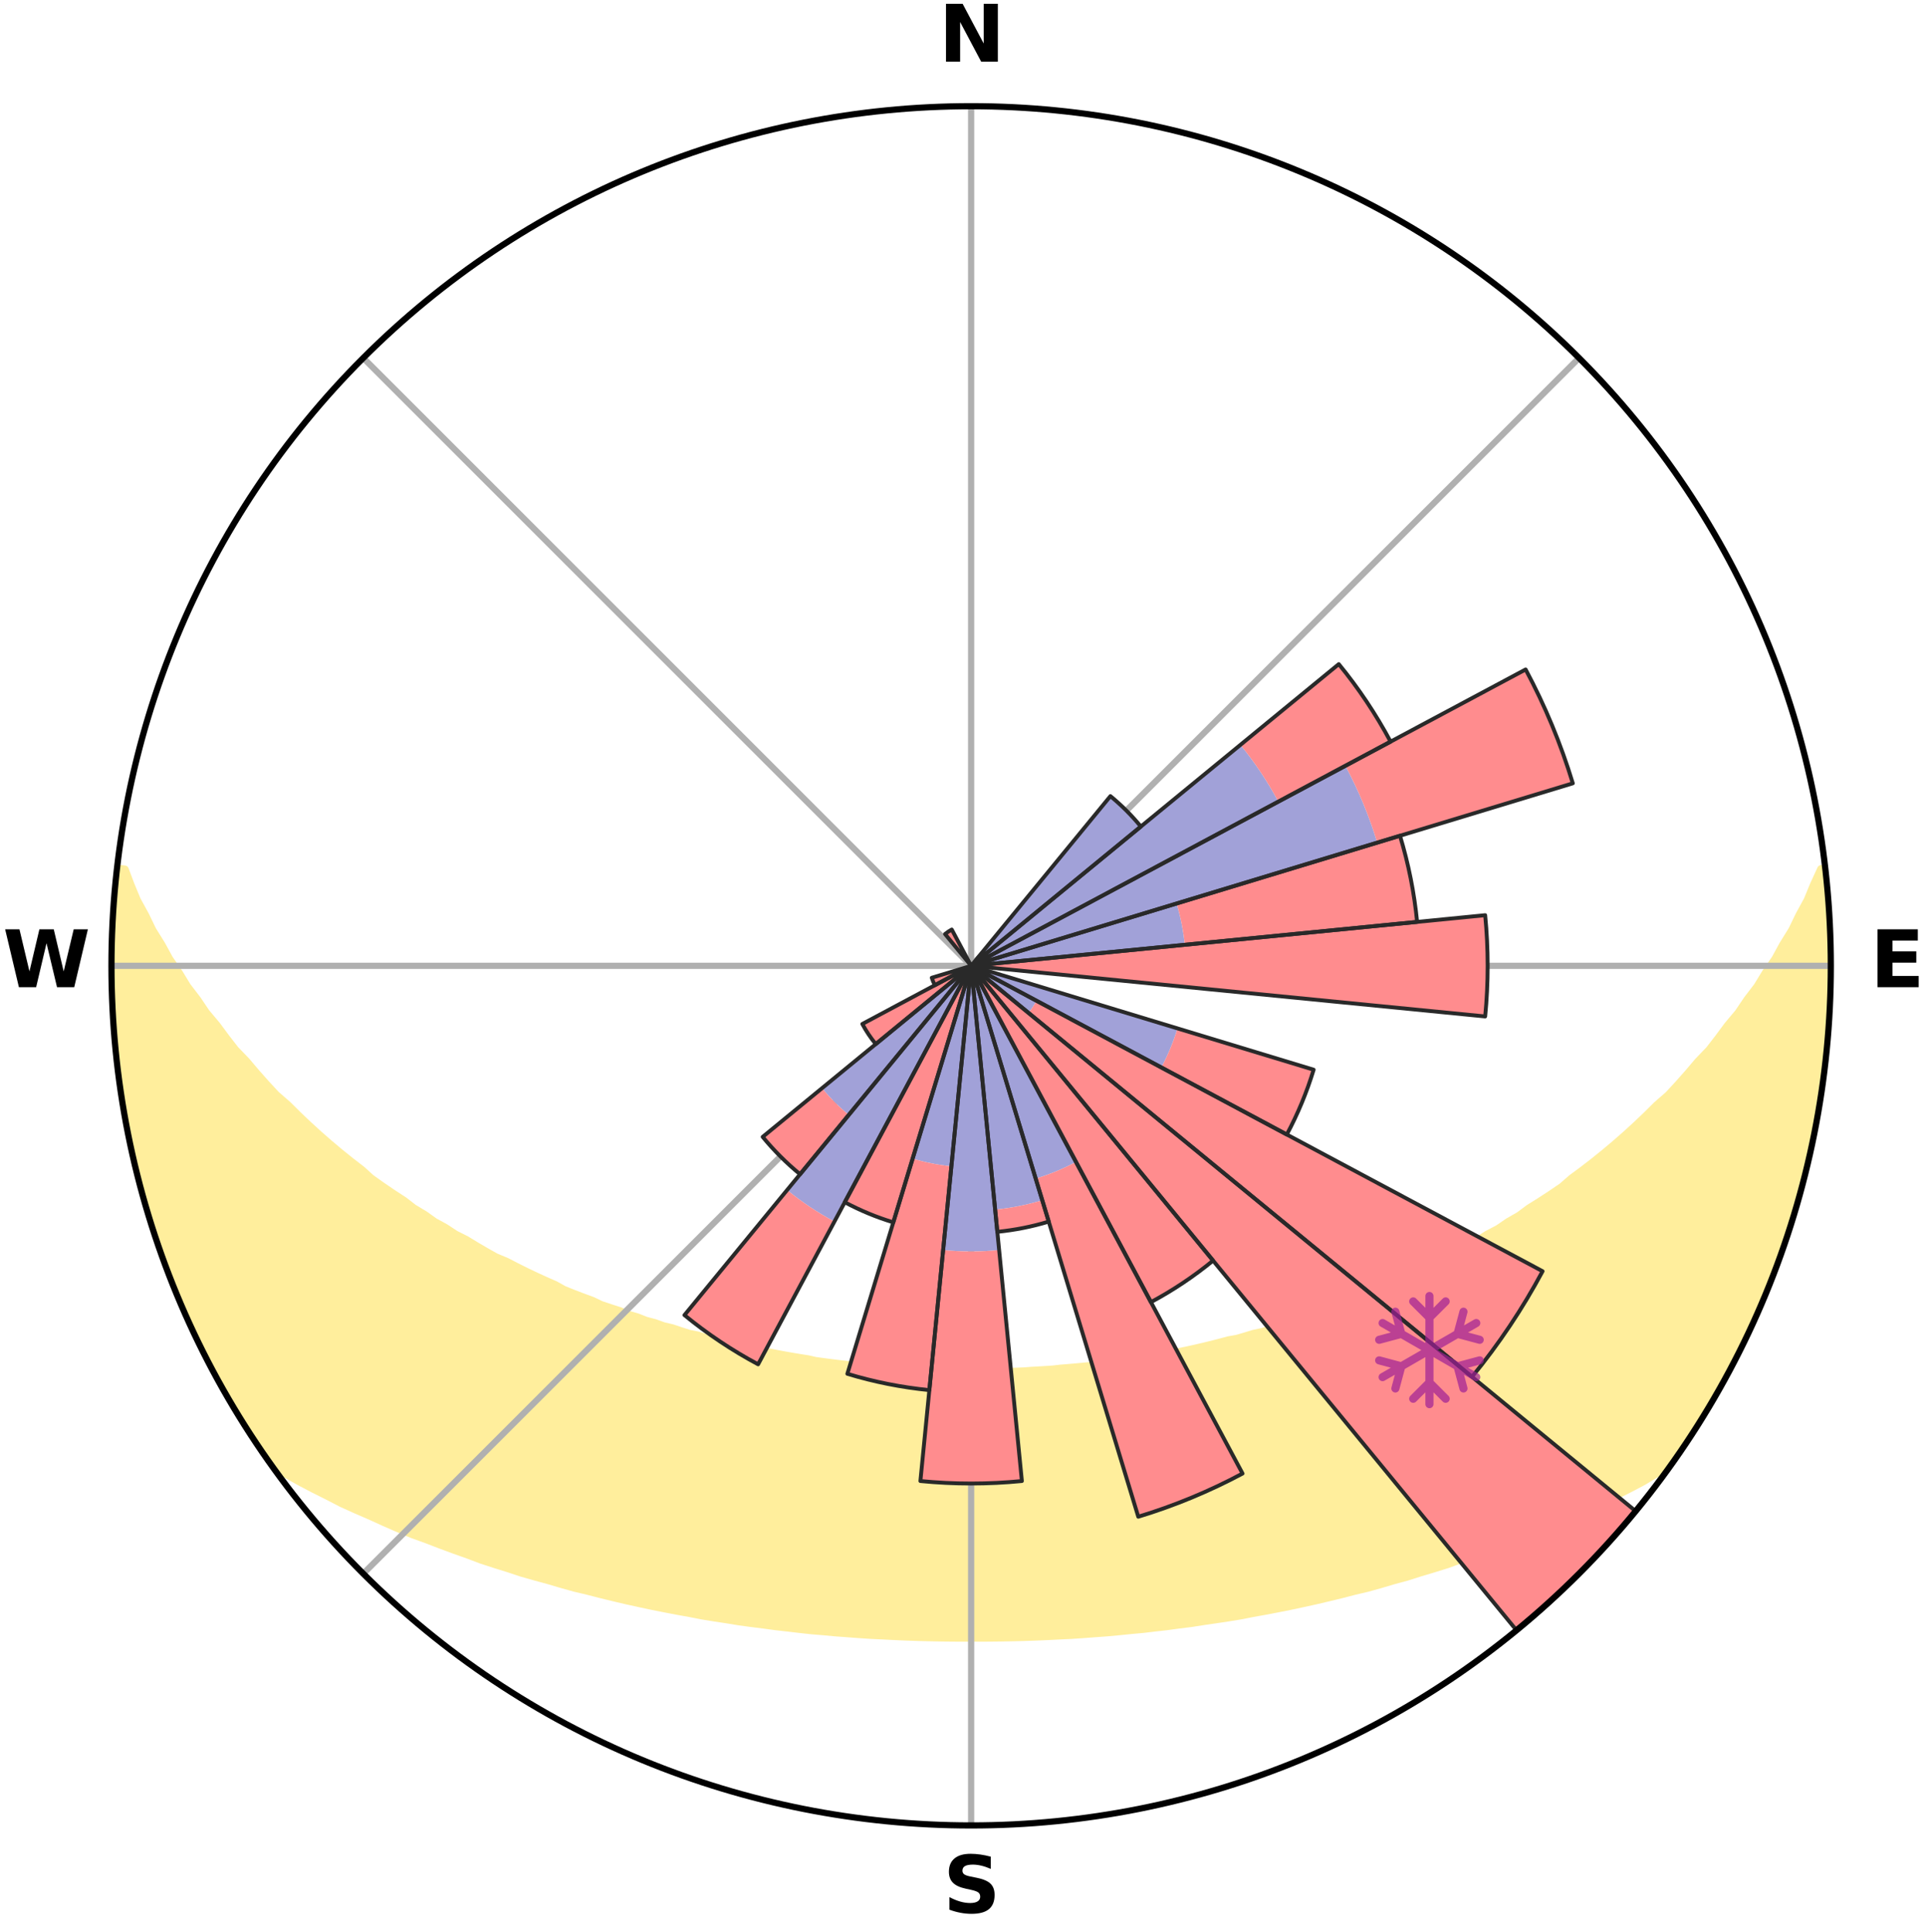 <?xml version="1.0" encoding="utf-8" standalone="no"?>
<!DOCTYPE svg PUBLIC "-//W3C//DTD SVG 1.1//EN"
  "http://www.w3.org/Graphics/SVG/1.1/DTD/svg11.dtd">
<svg xmlns:xlink="http://www.w3.org/1999/xlink" width="248.41pt" height="249.158pt" viewBox="0 0 248.41 249.158" xmlns="http://www.w3.org/2000/svg" version="1.1">
 <title>Ski Rose for Rein in Taufers - Riva di Tures, Rein in Taufers, Riva di Tures</title>
 <defs>
  <style type="text/css">*{stroke-linejoin: round; stroke-linecap: butt}</style>
 </defs>
 <g id="figure_1">
  <g id="patch_1">
   <path d="M 0 249.158 
L 248.41 249.158 
L 248.41 0 
L 0 0 
z
" style="fill: #ffffff"/>
  </g>
  <g id="axes_1">
   <g id="patch_2">
    <path d="M 236.135 124.579 
C 236.135 110.018 233.267 95.599 227.695 82.147 
C 222.122 68.695 213.955 56.471 203.659 46.175 
C 193.363 35.879 181.139 27.711 167.687 22.139 
C 154.235 16.567 139.815 13.699 125.255 13.699 
C 110.694 13.699 96.275 16.567 82.823 22.139 
C 69.371 27.711 57.147 35.879 46.851 46.175 
C 36.555 56.471 28.387 68.695 22.815 82.147 
C 17.243 95.599 14.375 110.018 14.375 124.579 
C 14.375 139.14 17.243 153.559 22.815 167.011 
C 28.387 180.463 36.555 192.687 46.851 202.983 
C 57.147 213.279 69.371 221.447 82.823 227.019 
C 96.275 232.591 110.694 235.459 125.255 235.459 
C 139.815 235.459 154.235 232.591 167.687 227.019 
C 181.139 221.447 193.363 213.279 203.659 202.983 
C 213.955 192.687 222.122 180.463 227.695 167.011 
C 233.267 153.559 236.135 139.14 236.135 124.579 
M 125.255 124.579 
C 125.255 124.579 125.255 124.579 125.255 124.579 
C 125.255 124.579 125.255 124.579 125.255 124.579 
C 125.255 124.579 125.255 124.579 125.255 124.579 
C 125.255 124.579 125.255 124.579 125.255 124.579 
C 125.255 124.579 125.255 124.579 125.255 124.579 
C 125.255 124.579 125.255 124.579 125.255 124.579 
C 125.255 124.579 125.255 124.579 125.255 124.579 
C 125.255 124.579 125.255 124.579 125.255 124.579 
C 125.255 124.579 125.255 124.579 125.255 124.579 
C 125.255 124.579 125.255 124.579 125.255 124.579 
C 125.255 124.579 125.255 124.579 125.255 124.579 
C 125.255 124.579 125.255 124.579 125.255 124.579 
C 125.255 124.579 125.255 124.579 125.255 124.579 
C 125.255 124.579 125.255 124.579 125.255 124.579 
C 125.255 124.579 125.255 124.579 125.255 124.579 
C 125.255 124.579 125.255 124.579 125.255 124.579 
z
" style="fill: #ffffff"/>
   </g>
   <g id="PolyCollection_1">
    <defs>
     <path id="mc09cc6bdb7" d="M 235.42 -137.131 
L 234.876 -137.069 
L 233.947 -135.045 
L 233.136 -133.07 
L 232.068 -131.112 
L 231.149 -129.203 
L 229.982 -127.321 
L 228.981 -125.484 
L 227.737 -123.685 
L 226.666 -121.924 
L 225.356 -120.209 
L 224.224 -118.526 
L 222.856 -116.898 
L 221.671 -115.295 
L 220.46 -113.732 
L 219.02 -112.235 
L 217.764 -110.753 
L 216.488 -109.312 
L 215.193 -107.91 
L 213.678 -106.589 
L 212.35 -105.271 
L 211.006 -103.992 
L 209.649 -102.753 
L 208.279 -101.554 
L 206.898 -100.395 
L 205.508 -99.275 
L 204.108 -98.195 
L 202.701 -97.154 
L 201.472 -96.082 
L 200.052 -95.116 
L 198.629 -94.187 
L 197.202 -93.295 
L 195.948 -92.362 
L 194.518 -91.542 
L 193.257 -90.675 
L 191.826 -89.924 
L 190.561 -89.121 
L 189.294 -88.347 
L 187.87 -87.696 
L 186.605 -86.984 
L 185.34 -86.3 
L 184.077 -85.646 
L 182.816 -85.019 
L 181.558 -84.419 
L 180.303 -83.846 
L 179.053 -83.299 
L 177.808 -82.777 
L 176.568 -82.28 
L 175.335 -81.807 
L 174.226 -81.253 
L 173.003 -80.826 
L 171.789 -80.42 
L 170.689 -79.931 
L 169.488 -79.567 
L 168.395 -79.119 
L 167.209 -78.794 
L 166.126 -78.383 
L 164.957 -78.094 
L 163.883 -77.719 
L 162.813 -77.362 
L 161.67 -77.122 
L 160.612 -76.797 
L 159.558 -76.488 
L 158.442 -76.291 
L 157.402 -76.011 
L 156.366 -75.744 
L 155.336 -75.492 
L 154.311 -75.252 
L 153.291 -75.026 
L 152.277 -74.811 
L 151.268 -74.608 
L 150.265 -74.417 
L 149.267 -74.237 
L 148.275 -74.066 
L 147.288 -73.906 
L 146.307 -73.755 
L 145.331 -73.613 
L 144.36 -73.48 
L 143.394 -73.355 
L 142.433 -73.238 
L 141.496 -73.068 
L 140.543 -72.969 
L 139.593 -72.876 
L 138.649 -72.789 
L 137.708 -72.709 
L 136.771 -72.634 
L 135.845 -72.525 
L 134.914 -72.464 
L 133.985 -72.409 
L 133.059 -72.358 
L 132.139 -72.286 
L 131.217 -72.248 
L 130.297 -72.215 
L 129.38 -72.17 
L 128.462 -72.149 
L 127.545 -72.131 
L 126.629 -72.118 
L 125.713 -72.107 
L 124.797 -72.108 
L 123.881 -72.118 
L 122.965 -72.132 
L 122.049 -72.162 
L 121.132 -72.188 
L 120.213 -72.218 
L 119.293 -72.252 
L 118.374 -72.316 
L 117.451 -72.362 
L 116.525 -72.413 
L 115.597 -72.469 
L 114.674 -72.57 
L 113.74 -72.64 
L 112.803 -72.715 
L 111.863 -72.796 
L 110.933 -72.936 
L 109.986 -73.033 
L 109.035 -73.136 
L 108.079 -73.247 
L 107.119 -73.365 
L 106.154 -73.49 
L 105.183 -73.624 
L 104.238 -73.839 
L 103.259 -73.993 
L 102.276 -74.156 
L 101.287 -74.329 
L 100.293 -74.513 
L 99.293 -74.707 
L 98.288 -74.912 
L 97.277 -75.128 
L 96.261 -75.357 
L 95.183 -75.506 
L 94.153 -75.759 
L 93.118 -76.026 
L 92.078 -76.307 
L 91.033 -76.602 
L 89.984 -76.913 
L 88.853 -77.139 
L 87.791 -77.481 
L 86.725 -77.839 
L 85.568 -78.112 
L 84.491 -78.504 
L 83.317 -78.812 
L 82.231 -79.241 
L 81.04 -79.586 
L 79.946 -80.054 
L 78.741 -80.439 
L 77.527 -80.845 
L 76.423 -81.376 
L 75.198 -81.826 
L 73.965 -82.299 
L 72.727 -82.796 
L 71.614 -83.419 
L 70.369 -83.965 
L 69.119 -84.538 
L 67.865 -85.136 
L 66.608 -85.762 
L 65.35 -86.415 
L 63.937 -87.004 
L 62.673 -87.716 
L 61.409 -88.457 
L 60.146 -89.228 
L 58.721 -89.944 
L 57.46 -90.778 
L 56.032 -91.562 
L 54.777 -92.46 
L 53.351 -93.314 
L 52.105 -94.279 
L 50.685 -95.205 
L 49.269 -96.169 
L 47.858 -97.171 
L 46.641 -98.275 
L 45.246 -99.352 
L 43.859 -100.468 
L 42.482 -101.624 
L 41.116 -102.819 
L 39.762 -104.054 
L 38.422 -105.329 
L 37.097 -106.643 
L 35.586 -107.96 
L 34.294 -109.357 
L 33.021 -110.795 
L 31.769 -112.271 
L 30.332 -113.764 
L 29.124 -115.323 
L 27.941 -116.92 
L 26.576 -118.544 
L 25.446 -120.221 
L 24.138 -121.931 
L 23.07 -123.687 
L 21.827 -125.482 
L 20.827 -127.314 
L 19.661 -129.189 
L 18.742 -131.094 
L 17.67 -133.046 
L 16.854 -135.017 
L 16.102 -137.016 
L 15.118 -137.128 
L 15.118 -137.128 
L 14.958 -135.199 
L 14.721 -133.278 
L 14.627 -131.345 
L 14.566 -129.412 
L 14.428 -127.481 
L 14.432 -125.546 
L 14.469 -123.612 
L 14.43 -121.677 
L 14.531 -119.745 
L 14.587 -117.81 
L 14.826 -115.888 
L 14.918 -113.955 
L 15.143 -112.033 
L 15.399 -110.116 
L 15.684 -108.204 
L 15.905 -106.28 
L 16.251 -104.376 
L 16.627 -102.478 
L 17.033 -100.587 
L 17.468 -98.702 
L 17.933 -96.824 
L 18.429 -94.954 
L 18.954 -93.091 
L 19.51 -91.238 
L 20.184 -89.423 
L 20.8 -87.59 
L 21.447 -85.767 
L 22.125 -83.955 
L 22.834 -82.155 
L 23.575 -80.367 
L 24.416 -78.624 
L 25.221 -76.865 
L 26.06 -75.123 
L 26.934 -73.396 
L 27.842 -71.688 
L 28.8 -70.007 
L 29.734 -68.313 
L 30.719 -66.648 
L 31.759 -65.016 
L 32.801 -63.385 
L 33.877 -61.777 
L 35.019 -60.214 
L 36.759 -59.096 
L 38.582 -58.073 
L 40.426 -57.103 
L 42.277 -56.177 
L 44.075 -55.245 
L 45.937 -54.405 
L 47.794 -53.599 
L 49.594 -52.78 
L 51.392 -51.995 
L 53.188 -51.243 
L 55.031 -50.578 
L 56.815 -49.89 
L 58.594 -49.233 
L 60.367 -48.605 
L 62.088 -47.952 
L 63.848 -47.38 
L 65.6 -46.835 
L 67.308 -46.268 
L 69.044 -45.774 
L 70.771 -45.304 
L 72.455 -44.807 
L 74.135 -44.338 
L 75.837 -43.936 
L 77.499 -43.506 
L 79.158 -43.103 
L 80.806 -42.715 
L 82.451 -42.353 
L 84.085 -42.004 
L 85.714 -41.68 
L 87.333 -41.368 
L 88.948 -41.08 
L 90.539 -40.767 
L 92.137 -40.506 
L 93.732 -40.267 
L 95.306 -40.006 
L 96.885 -39.791 
L 98.46 -39.596 
L 100.018 -39.382 
L 101.579 -39.208 
L 103.129 -39.024 
L 104.674 -38.855 
L 106.222 -38.727 
L 107.759 -38.585 
L 109.296 -38.473 
L 110.826 -38.357 
L 112.354 -38.255 
L 113.881 -38.184 
L 115.402 -38.106 
L 116.922 -38.041 
L 118.44 -37.988 
L 119.956 -37.951 
L 121.471 -37.921 
L 122.985 -37.904 
L 124.498 -37.899 
L 126.011 -37.899 
L 127.525 -37.904 
L 129.038 -37.921 
L 130.553 -37.95 
L 132.07 -37.987 
L 133.588 -38.04 
L 135.107 -38.105 
L 136.629 -38.182 
L 138.156 -38.253 
L 139.684 -38.355 
L 141.214 -38.471 
L 142.751 -38.583 
L 144.288 -38.725 
L 145.829 -38.881 
L 147.382 -39.021 
L 148.931 -39.205 
L 150.492 -39.38 
L 152.051 -39.593 
L 153.626 -39.787 
L 155.194 -40.032 
L 156.779 -40.264 
L 158.374 -40.502 
L 159.972 -40.764 
L 161.563 -41.076 
L 163.178 -41.364 
L 164.797 -41.676 
L 166.427 -42 
L 168.061 -42.349 
L 169.706 -42.71 
L 171.354 -43.099 
L 173.013 -43.501 
L 174.676 -43.932 
L 176.377 -44.333 
L 178.059 -44.801 
L 179.742 -45.3 
L 181.469 -45.769 
L 183.171 -46.31 
L 184.914 -46.829 
L 186.666 -47.374 
L 188.381 -48.001 
L 190.147 -48.6 
L 191.92 -49.228 
L 193.699 -49.885 
L 195.484 -50.573 
L 197.274 -51.292 
L 199.123 -51.989 
L 200.922 -52.774 
L 202.722 -53.593 
L 204.578 -54.4 
L 206.379 -55.292 
L 208.24 -56.172 
L 210.089 -57.099 
L 211.934 -58.068 
L 213.698 -59.135 
L 215.497 -60.21 
L 216.632 -61.777 
L 217.712 -63.383 
L 218.762 -65.009 
L 219.749 -66.673 
L 220.762 -68.321 
L 221.736 -69.993 
L 222.696 -71.673 
L 223.602 -73.383 
L 224.458 -75.118 
L 225.235 -76.891 
L 226.128 -78.608 
L 226.921 -80.373 
L 227.642 -82.169 
L 228.375 -83.959 
L 229.06 -85.768 
L 229.698 -87.594 
L 230.392 -89.401 
L 231 -91.238 
L 231.501 -93.108 
L 232.081 -94.954 
L 232.497 -96.844 
L 233.04 -98.702 
L 233.367 -100.611 
L 233.826 -102.49 
L 234.22 -104.384 
L 234.601 -106.281 
L 234.763 -108.213 
L 235.062 -110.123 
L 235.322 -112.038 
L 235.535 -113.96 
L 235.721 -115.885 
L 235.869 -117.814 
L 235.976 -119.745 
L 236.052 -121.678 
L 236.092 -123.612 
L 236.097 -125.546 
L 236.066 -127.481 
L 236.003 -129.414 
L 235.907 -131.347 
L 235.778 -133.277 
L 235.613 -135.205 
L 235.42 -137.131 
z
" style="stroke: #ffee9c"/>
    </defs>
    <g clip-path="url(#p1187301d26)">
     <use xlink:href="#mc09cc6bdb7" x="0" y="249.158" style="fill: #ffee9c; stroke: #ffee9c"/>
    </g>
   </g>
   <g id="matplotlib.axis_1">
    <g id="xtick_1">
     <g id="line2d_1">
      <path d="M 125.255 124.579 
L 125.255 13.699 
" clip-path="url(#p1187301d26)" style="fill: none; stroke: #b0b0b0; stroke-width: 0.8; stroke-linecap: square"/>
     </g>
     <g id="text_1">
      <!-- N -->
      <g transform="translate(121.07 7.958) scale(0.1 -0.1)">
       <defs>
        <path id="DejaVuSans-Bold-4e" d="M 588 4666 
L 1931 4666 
L 3628 1466 
L 3628 4666 
L 4769 4666 
L 4769 0 
L 3425 0 
L 1728 3200 
L 1728 0 
L 588 0 
L 588 4666 
z
" transform="scale(0.016)"/>
       </defs>
       <use xlink:href="#DejaVuSans-Bold-4e"/>
      </g>
     </g>
    </g>
    <g id="xtick_2">
     <g id="line2d_2">
      <path d="M 125.255 124.579 
L 203.659 46.175 
" clip-path="url(#p1187301d26)" style="fill: none; stroke: #b0b0b0; stroke-width: 0.8; stroke-linecap: square"/>
     </g>
    </g>
    <g id="xtick_3">
     <g id="line2d_3">
      <path d="M 125.255 124.579 
L 236.135 124.579 
" clip-path="url(#p1187301d26)" style="fill: none; stroke: #b0b0b0; stroke-width: 0.8; stroke-linecap: square"/>
     </g>
     <g id="text_2">
      <!-- E -->
      <g transform="translate(241.219 127.338) scale(0.1 -0.1)">
       <defs>
        <path id="DejaVuSans-Bold-45" d="M 588 4666 
L 3834 4666 
L 3834 3756 
L 1791 3756 
L 1791 2888 
L 3713 2888 
L 3713 1978 
L 1791 1978 
L 1791 909 
L 3903 909 
L 3903 0 
L 588 0 
L 588 4666 
z
" transform="scale(0.016)"/>
       </defs>
       <use xlink:href="#DejaVuSans-Bold-45"/>
      </g>
     </g>
    </g>
    <g id="xtick_4">
     <g id="line2d_4">
      <path d="M 125.255 124.579 
L 203.659 202.983 
" clip-path="url(#p1187301d26)" style="fill: none; stroke: #b0b0b0; stroke-width: 0.8; stroke-linecap: square"/>
     </g>
    </g>
    <g id="xtick_5">
     <g id="line2d_5">
      <path d="M 125.255 124.579 
L 125.255 235.459 
" clip-path="url(#p1187301d26)" style="fill: none; stroke: #b0b0b0; stroke-width: 0.8; stroke-linecap: square"/>
     </g>
     <g id="text_3">
      <!-- S -->
      <g transform="translate(121.654 246.718) scale(0.1 -0.1)">
       <defs>
        <path id="DejaVuSans-Bold-53" d="M 3834 4519 
L 3834 3531 
Q 3450 3703 3084 3790 
Q 2719 3878 2394 3878 
Q 1963 3878 1756 3759 
Q 1550 3641 1550 3391 
Q 1550 3203 1689 3098 
Q 1828 2994 2194 2919 
L 2706 2816 
Q 3484 2659 3812 2340 
Q 4141 2022 4141 1434 
Q 4141 663 3683 286 
Q 3225 -91 2284 -91 
Q 1841 -91 1394 -6 
Q 947 78 500 244 
L 500 1259 
Q 947 1022 1364 901 
Q 1781 781 2169 781 
Q 2563 781 2772 912 
Q 2981 1044 2981 1288 
Q 2981 1506 2839 1625 
Q 2697 1744 2272 1838 
L 1806 1941 
Q 1106 2091 782 2419 
Q 459 2747 459 3303 
Q 459 4000 909 4375 
Q 1359 4750 2203 4750 
Q 2588 4750 2994 4692 
Q 3400 4634 3834 4519 
z
" transform="scale(0.016)"/>
       </defs>
       <use xlink:href="#DejaVuSans-Bold-53"/>
      </g>
     </g>
    </g>
    <g id="xtick_6">
     <g id="line2d_6">
      <path d="M 125.255 124.579 
L 46.851 202.983 
" clip-path="url(#p1187301d26)" style="fill: none; stroke: #b0b0b0; stroke-width: 0.8; stroke-linecap: square"/>
     </g>
    </g>
    <g id="xtick_7">
     <g id="line2d_7">
      <path d="M 125.255 124.579 
L 14.375 124.579 
" clip-path="url(#p1187301d26)" style="fill: none; stroke: #b0b0b0; stroke-width: 0.8; stroke-linecap: square"/>
     </g>
     <g id="text_4">
      <!-- W -->
      <g transform="translate(0.36 127.338) scale(0.1 -0.1)">
       <defs>
        <path id="DejaVuSans-Bold-57" d="M 191 4666 
L 1344 4666 
L 2150 1275 
L 2950 4666 
L 4109 4666 
L 4909 1275 
L 5716 4666 
L 6859 4666 
L 5759 0 
L 4372 0 
L 3525 3547 
L 2688 0 
L 1300 0 
L 191 4666 
z
" transform="scale(0.016)"/>
       </defs>
       <use xlink:href="#DejaVuSans-Bold-57"/>
      </g>
     </g>
    </g>
    <g id="xtick_8">
     <g id="line2d_8">
      <path d="M 125.255 124.579 
L 46.851 46.175 
" clip-path="url(#p1187301d26)" style="fill: none; stroke: #b0b0b0; stroke-width: 0.8; stroke-linecap: square"/>
     </g>
    </g>
   </g>
   <g id="matplotlib.axis_2"/>
   <g id="patch_3">
    <path d="M 125.255 124.579 
C 125.255 124.579 125.255 124.579 125.255 124.579 
C 125.255 124.579 125.255 124.579 125.255 124.579 
L 125.255 124.579 
C 125.255 124.579 125.255 124.579 125.255 124.579 
C 125.255 124.579 125.255 124.579 125.255 124.579 
z
" clip-path="url(#p1187301d26)" style="fill: #d9d9d9"/>
   </g>
   <g id="patch_4">
    <path d="M 125.255 124.579 
C 125.255 124.579 125.255 124.579 125.255 124.579 
C 125.255 124.579 125.255 124.579 125.255 124.579 
L 125.255 124.579 
C 125.255 124.579 125.255 124.579 125.255 124.579 
C 125.255 124.579 125.255 124.579 125.255 124.579 
z
" clip-path="url(#p1187301d26)" style="fill: #d9d9d9"/>
   </g>
   <g id="patch_5">
    <path d="M 125.255 124.579 
C 125.255 124.579 125.255 124.579 125.255 124.579 
C 125.255 124.579 125.255 124.579 125.255 124.579 
L 125.255 124.579 
C 125.255 124.579 125.255 124.579 125.255 124.579 
C 125.255 124.579 125.255 124.579 125.255 124.579 
z
" clip-path="url(#p1187301d26)" style="fill: #d9d9d9"/>
   </g>
   <g id="patch_6">
    <path d="M 125.255 124.579 
C 125.255 124.579 125.255 124.579 125.255 124.579 
C 125.255 124.579 125.255 124.579 125.255 124.579 
L 125.255 124.579 
C 125.255 124.579 125.255 124.579 125.255 124.579 
C 125.255 124.579 125.255 124.579 125.255 124.579 
z
" clip-path="url(#p1187301d26)" style="fill: #d9d9d9"/>
   </g>
   <g id="patch_7">
    <path d="M 125.255 124.579 
C 125.255 124.579 125.255 124.579 125.255 124.579 
C 125.255 124.579 125.255 124.579 125.255 124.579 
L 125.255 124.579 
C 125.255 124.579 125.255 124.579 125.255 124.579 
C 125.255 124.579 125.255 124.579 125.255 124.579 
z
" clip-path="url(#p1187301d26)" style="fill: #d9d9d9"/>
   </g>
   <g id="patch_8">
    <path d="M 125.255 124.579 
C 125.255 124.579 125.255 124.579 125.255 124.579 
C 125.255 124.579 125.255 124.579 125.255 124.579 
L 125.255 124.579 
C 125.255 124.579 125.255 124.579 125.255 124.579 
C 125.255 124.579 125.255 124.579 125.255 124.579 
z
" clip-path="url(#p1187301d26)" style="fill: #d9d9d9"/>
   </g>
   <g id="patch_9">
    <path d="M 125.255 124.579 
C 125.255 124.579 125.255 124.579 125.255 124.579 
C 125.255 124.579 125.255 124.579 125.255 124.579 
L 125.255 124.579 
C 125.255 124.579 125.255 124.579 125.255 124.579 
C 125.255 124.579 125.255 124.579 125.255 124.579 
z
" clip-path="url(#p1187301d26)" style="fill: #d9d9d9"/>
   </g>
   <g id="patch_10">
    <path d="M 125.255 124.579 
C 125.255 124.579 125.255 124.579 125.255 124.579 
C 125.255 124.579 125.255 124.579 125.255 124.579 
L 125.255 124.579 
C 125.255 124.579 125.255 124.579 125.255 124.579 
C 125.255 124.579 125.255 124.579 125.255 124.579 
z
" clip-path="url(#p1187301d26)" style="fill: #d9d9d9"/>
   </g>
   <g id="patch_11">
    <path d="M 125.255 124.579 
C 125.255 124.579 125.255 124.579 125.255 124.579 
C 125.255 124.579 125.255 124.579 125.255 124.579 
L 125.255 124.579 
C 125.255 124.579 125.255 124.579 125.255 124.579 
C 125.255 124.579 125.255 124.579 125.255 124.579 
z
" clip-path="url(#p1187301d26)" style="fill: #d9d9d9"/>
   </g>
   <g id="patch_12">
    <path d="M 125.255 124.579 
C 125.255 124.579 125.255 124.579 125.255 124.579 
C 125.255 124.579 125.255 124.579 125.255 124.579 
L 125.255 124.579 
C 125.255 124.579 125.255 124.579 125.255 124.579 
C 125.255 124.579 125.255 124.579 125.255 124.579 
z
" clip-path="url(#p1187301d26)" style="fill: #d9d9d9"/>
   </g>
   <g id="patch_13">
    <path d="M 125.255 124.579 
C 125.255 124.579 125.255 124.579 125.255 124.579 
C 125.255 124.579 125.255 124.579 125.255 124.579 
L 125.255 124.579 
C 125.255 124.579 125.255 124.579 125.255 124.579 
C 125.255 124.579 125.255 124.579 125.255 124.579 
z
" clip-path="url(#p1187301d26)" style="fill: #d9d9d9"/>
   </g>
   <g id="patch_14">
    <path d="M 125.255 124.579 
C 125.255 124.579 125.255 124.579 125.255 124.579 
C 125.255 124.579 125.255 124.579 125.255 124.579 
L 125.255 124.579 
C 125.255 124.579 125.255 124.579 125.255 124.579 
C 125.255 124.579 125.255 124.579 125.255 124.579 
z
" clip-path="url(#p1187301d26)" style="fill: #d9d9d9"/>
   </g>
   <g id="patch_15">
    <path d="M 125.255 124.579 
C 125.255 124.579 125.255 124.579 125.255 124.579 
C 125.255 124.579 125.255 124.579 125.255 124.579 
L 125.255 124.579 
C 125.255 124.579 125.255 124.579 125.255 124.579 
C 125.255 124.579 125.255 124.579 125.255 124.579 
z
" clip-path="url(#p1187301d26)" style="fill: #d9d9d9"/>
   </g>
   <g id="patch_16">
    <path d="M 125.255 124.579 
C 125.255 124.579 125.255 124.579 125.255 124.579 
C 125.255 124.579 125.255 124.579 125.255 124.579 
L 125.255 124.579 
C 125.255 124.579 125.255 124.579 125.255 124.579 
C 125.255 124.579 125.255 124.579 125.255 124.579 
z
" clip-path="url(#p1187301d26)" style="fill: #d9d9d9"/>
   </g>
   <g id="patch_17">
    <path d="M 125.255 124.579 
C 125.255 124.579 125.255 124.579 125.255 124.579 
C 125.255 124.579 125.255 124.579 125.255 124.579 
L 125.255 124.579 
C 125.255 124.579 125.255 124.579 125.255 124.579 
C 125.255 124.579 125.255 124.579 125.255 124.579 
z
" clip-path="url(#p1187301d26)" style="fill: #d9d9d9"/>
   </g>
   <g id="patch_18">
    <path d="M 125.255 124.579 
C 125.255 124.579 125.255 124.579 125.255 124.579 
C 125.255 124.579 125.255 124.579 125.255 124.579 
L 125.255 124.579 
C 125.255 124.579 125.255 124.579 125.255 124.579 
C 125.255 124.579 125.255 124.579 125.255 124.579 
z
" clip-path="url(#p1187301d26)" style="fill: #d9d9d9"/>
   </g>
   <g id="patch_19">
    <path d="M 125.255 124.579 
C 125.255 124.579 125.255 124.579 125.255 124.579 
C 125.255 124.579 125.255 124.579 125.255 124.579 
L 125.255 124.579 
C 125.255 124.579 125.255 124.579 125.255 124.579 
C 125.255 124.579 125.255 124.579 125.255 124.579 
z
" clip-path="url(#p1187301d26)" style="fill: #d9d9d9"/>
   </g>
   <g id="patch_20">
    <path d="M 125.255 124.579 
C 125.255 124.579 125.255 124.579 125.255 124.579 
C 125.255 124.579 125.255 124.579 125.255 124.579 
L 125.255 124.579 
C 125.255 124.579 125.255 124.579 125.255 124.579 
C 125.255 124.579 125.255 124.579 125.255 124.579 
z
" clip-path="url(#p1187301d26)" style="fill: #d9d9d9"/>
   </g>
   <g id="patch_21">
    <path d="M 125.255 124.579 
C 125.255 124.579 125.255 124.579 125.255 124.579 
C 125.255 124.579 125.255 124.579 125.255 124.579 
L 125.255 124.579 
C 125.255 124.579 125.255 124.579 125.255 124.579 
C 125.255 124.579 125.255 124.579 125.255 124.579 
z
" clip-path="url(#p1187301d26)" style="fill: #d9d9d9"/>
   </g>
   <g id="patch_22">
    <path d="M 125.255 124.579 
C 125.255 124.579 125.255 124.579 125.255 124.579 
C 125.255 124.579 125.255 124.579 125.255 124.579 
L 125.255 124.579 
C 125.255 124.579 125.255 124.579 125.255 124.579 
C 125.255 124.579 125.255 124.579 125.255 124.579 
z
" clip-path="url(#p1187301d26)" style="fill: #d9d9d9"/>
   </g>
   <g id="patch_23">
    <path d="M 125.255 124.579 
C 125.255 124.579 125.255 124.579 125.255 124.579 
C 125.255 124.579 125.255 124.579 125.255 124.579 
L 125.255 124.579 
C 125.255 124.579 125.255 124.579 125.255 124.579 
C 125.255 124.579 125.255 124.579 125.255 124.579 
z
" clip-path="url(#p1187301d26)" style="fill: #d9d9d9"/>
   </g>
   <g id="patch_24">
    <path d="M 125.255 124.579 
C 125.255 124.579 125.255 124.579 125.255 124.579 
C 125.255 124.579 125.255 124.579 125.255 124.579 
L 125.255 124.579 
C 125.255 124.579 125.255 124.579 125.255 124.579 
C 125.255 124.579 125.255 124.579 125.255 124.579 
z
" clip-path="url(#p1187301d26)" style="fill: #d9d9d9"/>
   </g>
   <g id="patch_25">
    <path d="M 125.255 124.579 
C 125.255 124.579 125.255 124.579 125.255 124.579 
C 125.255 124.579 125.255 124.579 125.255 124.579 
L 125.255 124.579 
C 125.255 124.579 125.255 124.579 125.255 124.579 
C 125.255 124.579 125.255 124.579 125.255 124.579 
z
" clip-path="url(#p1187301d26)" style="fill: #d9d9d9"/>
   </g>
   <g id="patch_26">
    <path d="M 125.255 124.579 
C 125.255 124.579 125.255 124.579 125.255 124.579 
C 125.255 124.579 125.255 124.579 125.255 124.579 
L 125.255 124.579 
C 125.255 124.579 125.255 124.579 125.255 124.579 
C 125.255 124.579 125.255 124.579 125.255 124.579 
z
" clip-path="url(#p1187301d26)" style="fill: #d9d9d9"/>
   </g>
   <g id="patch_27">
    <path d="M 125.255 124.579 
C 125.255 124.579 125.255 124.579 125.255 124.579 
C 125.255 124.579 125.255 124.579 125.255 124.579 
L 125.255 124.579 
C 125.255 124.579 125.255 124.579 125.255 124.579 
C 125.255 124.579 125.255 124.579 125.255 124.579 
z
" clip-path="url(#p1187301d26)" style="fill: #d9d9d9"/>
   </g>
   <g id="patch_28">
    <path d="M 125.255 124.579 
C 125.255 124.579 125.255 124.579 125.255 124.579 
C 125.255 124.579 125.255 124.579 125.255 124.579 
L 125.255 124.579 
C 125.255 124.579 125.255 124.579 125.255 124.579 
C 125.255 124.579 125.255 124.579 125.255 124.579 
z
" clip-path="url(#p1187301d26)" style="fill: #d9d9d9"/>
   </g>
   <g id="patch_29">
    <path d="M 125.255 124.579 
C 125.255 124.579 125.255 124.579 125.255 124.579 
C 125.255 124.579 125.255 124.579 125.255 124.579 
L 125.255 124.579 
C 125.255 124.579 125.255 124.579 125.255 124.579 
C 125.255 124.579 125.255 124.579 125.255 124.579 
z
" clip-path="url(#p1187301d26)" style="fill: #d9d9d9"/>
   </g>
   <g id="patch_30">
    <path d="M 125.255 124.579 
C 125.255 124.579 125.255 124.579 125.255 124.579 
C 125.255 124.579 125.255 124.579 125.255 124.579 
L 125.255 124.579 
C 125.255 124.579 125.255 124.579 125.255 124.579 
C 125.255 124.579 125.255 124.579 125.255 124.579 
z
" clip-path="url(#p1187301d26)" style="fill: #d9d9d9"/>
   </g>
   <g id="patch_31">
    <path d="M 125.255 124.579 
C 125.255 124.579 125.255 124.579 125.255 124.579 
C 125.255 124.579 125.255 124.579 125.255 124.579 
L 125.255 124.579 
C 125.255 124.579 125.255 124.579 125.255 124.579 
C 125.255 124.579 125.255 124.579 125.255 124.579 
z
" clip-path="url(#p1187301d26)" style="fill: #d9d9d9"/>
   </g>
   <g id="patch_32">
    <path d="M 125.255 124.579 
C 125.255 124.579 125.255 124.579 125.255 124.579 
C 125.255 124.579 125.255 124.579 125.255 124.579 
L 125.255 124.579 
C 125.255 124.579 125.255 124.579 125.255 124.579 
C 125.255 124.579 125.255 124.579 125.255 124.579 
z
" clip-path="url(#p1187301d26)" style="fill: #d9d9d9"/>
   </g>
   <g id="patch_33">
    <path d="M 125.255 124.579 
C 125.255 124.579 125.255 124.579 125.255 124.579 
C 125.255 124.579 125.255 124.579 125.255 124.579 
L 125.255 124.579 
C 125.255 124.579 125.255 124.579 125.255 124.579 
C 125.255 124.579 125.255 124.579 125.255 124.579 
z
" clip-path="url(#p1187301d26)" style="fill: #d9d9d9"/>
   </g>
   <g id="patch_34">
    <path d="M 125.255 124.579 
C 125.255 124.579 125.255 124.579 125.255 124.579 
C 125.255 124.579 125.255 124.579 125.255 124.579 
L 125.255 124.579 
C 125.255 124.579 125.255 124.579 125.255 124.579 
C 125.255 124.579 125.255 124.579 125.255 124.579 
z
" clip-path="url(#p1187301d26)" style="fill: #d9d9d9"/>
   </g>
   <g id="patch_35">
    <path d="M 125.255 124.579 
C 125.255 124.579 125.255 124.579 125.255 124.579 
C 125.255 124.579 125.255 124.579 125.255 124.579 
L 125.255 124.579 
C 125.255 124.579 125.255 124.579 125.255 124.579 
C 125.255 124.579 125.255 124.579 125.255 124.579 
z
" clip-path="url(#p1187301d26)" style="fill: #a1a1d8"/>
   </g>
   <g id="patch_36">
    <path d="M 125.255 124.579 
C 125.255 124.579 125.255 124.579 125.255 124.579 
C 125.255 124.579 125.255 124.579 125.255 124.579 
L 125.255 124.579 
C 125.255 124.579 125.255 124.579 125.255 124.579 
C 125.255 124.579 125.255 124.579 125.255 124.579 
z
" clip-path="url(#p1187301d26)" style="fill: #a1a1d8"/>
   </g>
   <g id="patch_37">
    <path d="M 125.255 124.579 
C 125.255 124.579 125.255 124.579 125.255 124.579 
C 125.255 124.579 125.255 124.579 125.255 124.579 
L 125.255 124.579 
C 125.255 124.579 125.255 124.579 125.255 124.579 
C 125.255 124.579 125.255 124.579 125.255 124.579 
z
" clip-path="url(#p1187301d26)" style="fill: #a1a1d8"/>
   </g>
   <g id="patch_38">
    <path d="M 125.255 124.579 
C 125.255 124.579 125.255 124.579 125.255 124.579 
C 125.255 124.579 125.255 124.579 125.255 124.579 
L 125.255 124.579 
C 125.255 124.579 125.255 124.579 125.255 124.579 
C 125.255 124.579 125.255 124.579 125.255 124.579 
z
" clip-path="url(#p1187301d26)" style="fill: #a1a1d8"/>
   </g>
   <g id="patch_39">
    <path d="M 125.255 124.579 
C 125.255 124.579 125.255 124.579 125.255 124.579 
C 125.255 124.579 125.255 124.579 125.255 124.579 
L 147.144 106.615 
C 146.556 105.899 145.933 105.212 145.277 104.556 
C 144.622 103.901 143.935 103.278 143.218 102.69 
z
" clip-path="url(#p1187301d26)" style="fill: #a1a1d8"/>
   </g>
   <g id="patch_40">
    <path d="M 125.255 124.579 
C 125.255 124.579 125.255 124.579 125.255 124.579 
C 125.255 124.579 125.255 124.579 125.255 124.579 
L 164.878 103.4 
C 164.185 102.103 163.429 100.841 162.612 99.618 
C 161.795 98.395 160.918 97.213 159.985 96.077 
z
" clip-path="url(#p1187301d26)" style="fill: #a1a1d8"/>
   </g>
   <g id="patch_41">
    <path d="M 125.255 124.579 
C 125.255 124.579 125.255 124.579 125.255 124.579 
C 125.255 124.579 125.255 124.579 125.255 124.579 
L 177.636 108.69 
C 177.116 106.975 176.512 105.287 175.826 103.632 
C 175.14 101.977 174.374 100.356 173.529 98.776 
z
" clip-path="url(#p1187301d26)" style="fill: #a1a1d8"/>
   </g>
   <g id="patch_42">
    <path d="M 125.255 124.579 
C 125.255 124.579 125.255 124.579 125.255 124.579 
C 125.255 124.579 125.255 124.579 125.255 124.579 
L 152.81 121.865 
C 152.721 120.963 152.588 120.066 152.411 119.177 
C 152.234 118.288 152.014 117.409 151.751 116.542 
z
" clip-path="url(#p1187301d26)" style="fill: #a1a1d8"/>
   </g>
   <g id="patch_43">
    <path d="M 125.255 124.579 
C 125.255 124.579 125.255 124.579 125.255 124.579 
C 125.255 124.579 125.255 124.579 125.255 124.579 
L 125.255 124.579 
C 125.255 124.579 125.255 124.579 125.255 124.579 
C 125.255 124.579 125.255 124.579 125.255 124.579 
z
" clip-path="url(#p1187301d26)" style="fill: #a1a1d8"/>
   </g>
   <g id="patch_44">
    <path d="M 125.255 124.579 
C 125.255 124.579 125.255 124.579 125.255 124.579 
C 125.255 124.579 125.255 124.579 125.255 124.579 
L 125.255 124.579 
C 125.255 124.579 125.255 124.579 125.255 124.579 
C 125.255 124.579 125.255 124.579 125.255 124.579 
z
" clip-path="url(#p1187301d26)" style="fill: #a1a1d8"/>
   </g>
   <g id="patch_45">
    <path d="M 125.255 124.579 
C 125.255 124.579 125.255 124.579 125.255 124.579 
C 125.255 124.579 125.255 124.579 125.255 124.579 
L 149.785 137.691 
C 150.215 136.888 150.604 136.065 150.953 135.223 
C 151.301 134.382 151.608 133.525 151.872 132.653 
z
" clip-path="url(#p1187301d26)" style="fill: #a1a1d8"/>
   </g>
   <g id="patch_46">
    <path d="M 125.255 124.579 
C 125.255 124.579 125.255 124.579 125.255 124.579 
C 125.255 124.579 125.255 124.579 125.255 124.579 
L 132.646 130.645 
C 132.845 130.403 133.032 130.152 133.205 129.891 
C 133.379 129.631 133.54 129.363 133.688 129.087 
z
" clip-path="url(#p1187301d26)" style="fill: #a1a1d8"/>
   </g>
   <g id="patch_47">
    <path d="M 125.255 124.579 
C 125.255 124.579 125.255 124.579 125.255 124.579 
C 125.255 124.579 125.255 124.579 125.255 124.579 
L 125.255 124.579 
C 125.255 124.579 125.255 124.579 125.255 124.579 
C 125.255 124.579 125.255 124.579 125.255 124.579 
z
" clip-path="url(#p1187301d26)" style="fill: #a1a1d8"/>
   </g>
   <g id="patch_48">
    <path d="M 125.255 124.579 
C 125.255 124.579 125.255 124.579 125.255 124.579 
C 125.255 124.579 125.255 124.579 125.255 124.579 
L 125.255 124.579 
C 125.255 124.579 125.255 124.579 125.255 124.579 
C 125.255 124.579 125.255 124.579 125.255 124.579 
z
" clip-path="url(#p1187301d26)" style="fill: #a1a1d8"/>
   </g>
   <g id="patch_49">
    <path d="M 125.255 124.579 
C 125.255 124.579 125.255 124.579 125.255 124.579 
C 125.255 124.579 125.255 124.579 125.255 124.579 
L 133.582 152.03 
C 134.481 151.758 135.365 151.441 136.233 151.082 
C 137.1 150.722 137.949 150.321 138.778 149.878 
z
" clip-path="url(#p1187301d26)" style="fill: #a1a1d8"/>
   </g>
   <g id="patch_50">
    <path d="M 125.255 124.579 
C 125.255 124.579 125.255 124.579 125.255 124.579 
C 125.255 124.579 125.255 124.579 125.255 124.579 
L 128.352 156.03 
C 129.382 155.928 130.406 155.777 131.42 155.575 
C 132.435 155.373 133.439 155.121 134.429 154.821 
z
" clip-path="url(#p1187301d26)" style="fill: #a1a1d8"/>
   </g>
   <g id="patch_51">
    <path d="M 125.255 124.579 
C 125.255 124.579 125.255 124.579 125.255 124.579 
C 125.255 124.579 125.255 124.579 125.255 124.579 
L 121.644 161.245 
C 122.844 161.363 124.049 161.423 125.255 161.423 
C 126.461 161.423 127.666 161.363 128.866 161.245 
z
" clip-path="url(#p1187301d26)" style="fill: #a1a1d8"/>
   </g>
   <g id="patch_52">
    <path d="M 125.255 124.579 
C 125.255 124.579 125.255 124.579 125.255 124.579 
C 125.255 124.579 125.255 124.579 125.255 124.579 
L 117.712 149.445 
C 118.526 149.692 119.351 149.899 120.185 150.064 
C 121.02 150.23 121.861 150.355 122.708 150.439 
z
" clip-path="url(#p1187301d26)" style="fill: #a1a1d8"/>
   </g>
   <g id="patch_53">
    <path d="M 125.255 124.579 
C 125.255 124.579 125.255 124.579 125.255 124.579 
C 125.255 124.579 125.255 124.579 125.255 124.579 
L 125.255 124.579 
C 125.255 124.579 125.255 124.579 125.255 124.579 
C 125.255 124.579 125.255 124.579 125.255 124.579 
z
" clip-path="url(#p1187301d26)" style="fill: #a1a1d8"/>
   </g>
   <g id="patch_54">
    <path d="M 125.255 124.579 
C 125.255 124.579 125.255 124.579 125.255 124.579 
C 125.255 124.579 125.255 124.579 125.255 124.579 
L 101.521 153.499 
C 102.468 154.276 103.452 155.006 104.47 155.686 
C 105.488 156.366 106.539 156.996 107.619 157.573 
z
" clip-path="url(#p1187301d26)" style="fill: #a1a1d8"/>
   </g>
   <g id="patch_55">
    <path d="M 125.255 124.579 
C 125.255 124.579 125.255 124.579 125.255 124.579 
C 125.255 124.579 125.255 124.579 125.255 124.579 
L 106.024 140.362 
C 106.54 140.991 107.087 141.595 107.663 142.171 
C 108.239 142.747 108.843 143.294 109.472 143.81 
z
" clip-path="url(#p1187301d26)" style="fill: #a1a1d8"/>
   </g>
   <g id="patch_56">
    <path d="M 125.255 124.579 
C 125.255 124.579 125.255 124.579 125.255 124.579 
C 125.255 124.579 125.255 124.579 125.255 124.579 
L 125.255 124.579 
C 125.255 124.579 125.255 124.579 125.255 124.579 
C 125.255 124.579 125.255 124.579 125.255 124.579 
z
" clip-path="url(#p1187301d26)" style="fill: #a1a1d8"/>
   </g>
   <g id="patch_57">
    <path d="M 125.255 124.579 
C 125.255 124.579 125.255 124.579 125.255 124.579 
C 125.255 124.579 125.255 124.579 125.255 124.579 
L 125.255 124.579 
C 125.255 124.579 125.255 124.579 125.255 124.579 
C 125.255 124.579 125.255 124.579 125.255 124.579 
z
" clip-path="url(#p1187301d26)" style="fill: #a1a1d8"/>
   </g>
   <g id="patch_58">
    <path d="M 125.255 124.579 
C 125.255 124.579 125.255 124.579 125.255 124.579 
C 125.255 124.579 125.255 124.579 125.255 124.579 
L 125.255 124.579 
C 125.255 124.579 125.255 124.579 125.255 124.579 
C 125.255 124.579 125.255 124.579 125.255 124.579 
z
" clip-path="url(#p1187301d26)" style="fill: #a1a1d8"/>
   </g>
   <g id="patch_59">
    <path d="M 125.255 124.579 
C 125.255 124.579 125.255 124.579 125.255 124.579 
C 125.255 124.579 125.255 124.579 125.255 124.579 
L 125.255 124.579 
C 125.255 124.579 125.255 124.579 125.255 124.579 
C 125.255 124.579 125.255 124.579 125.255 124.579 
z
" clip-path="url(#p1187301d26)" style="fill: #a1a1d8"/>
   </g>
   <g id="patch_60">
    <path d="M 125.255 124.579 
C 125.255 124.579 125.255 124.579 125.255 124.579 
C 125.255 124.579 125.255 124.579 125.255 124.579 
L 125.255 124.579 
C 125.255 124.579 125.255 124.579 125.255 124.579 
C 125.255 124.579 125.255 124.579 125.255 124.579 
z
" clip-path="url(#p1187301d26)" style="fill: #a1a1d8"/>
   </g>
   <g id="patch_61">
    <path d="M 125.255 124.579 
C 125.255 124.579 125.255 124.579 125.255 124.579 
C 125.255 124.579 125.255 124.579 125.255 124.579 
L 125.255 124.579 
C 125.255 124.579 125.255 124.579 125.255 124.579 
C 125.255 124.579 125.255 124.579 125.255 124.579 
z
" clip-path="url(#p1187301d26)" style="fill: #a1a1d8"/>
   </g>
   <g id="patch_62">
    <path d="M 125.255 124.579 
C 125.255 124.579 125.255 124.579 125.255 124.579 
C 125.255 124.579 125.255 124.579 125.255 124.579 
L 125.255 124.579 
C 125.255 124.579 125.255 124.579 125.255 124.579 
C 125.255 124.579 125.255 124.579 125.255 124.579 
z
" clip-path="url(#p1187301d26)" style="fill: #a1a1d8"/>
   </g>
   <g id="patch_63">
    <path d="M 125.255 124.579 
C 125.255 124.579 125.255 124.579 125.255 124.579 
C 125.255 124.579 125.255 124.579 125.255 124.579 
L 125.255 124.579 
C 125.255 124.579 125.255 124.579 125.255 124.579 
C 125.255 124.579 125.255 124.579 125.255 124.579 
z
" clip-path="url(#p1187301d26)" style="fill: #a1a1d8"/>
   </g>
   <g id="patch_64">
    <path d="M 125.255 124.579 
C 125.255 124.579 125.255 124.579 125.255 124.579 
C 125.255 124.579 125.255 124.579 125.255 124.579 
L 125.255 124.579 
C 125.255 124.579 125.255 124.579 125.255 124.579 
C 125.255 124.579 125.255 124.579 125.255 124.579 
z
" clip-path="url(#p1187301d26)" style="fill: #a1a1d8"/>
   </g>
   <g id="patch_65">
    <path d="M 125.255 124.579 
C 125.255 124.579 125.255 124.579 125.255 124.579 
C 125.255 124.579 125.255 124.579 125.255 124.579 
L 125.255 124.579 
C 125.255 124.579 125.255 124.579 125.255 124.579 
C 125.255 124.579 125.255 124.579 125.255 124.579 
z
" clip-path="url(#p1187301d26)" style="fill: #a1a1d8"/>
   </g>
   <g id="patch_66">
    <path d="M 125.255 124.579 
C 125.255 124.579 125.255 124.579 125.255 124.579 
C 125.255 124.579 125.255 124.579 125.255 124.579 
L 125.255 124.579 
C 125.255 124.579 125.255 124.579 125.255 124.579 
C 125.255 124.579 125.255 124.579 125.255 124.579 
z
" clip-path="url(#p1187301d26)" style="fill: #a1a1d8"/>
   </g>
   <g id="patch_67">
    <path d="M 125.255 124.579 
C 125.255 124.579 125.255 124.579 125.255 124.579 
C 125.255 124.579 125.255 124.579 125.255 124.579 
L 125.255 124.579 
C 125.255 124.579 125.255 124.579 125.255 124.579 
C 125.255 124.579 125.255 124.579 125.255 124.579 
z
" clip-path="url(#p1187301d26)" style="fill: #ff8c8e"/>
   </g>
   <g id="patch_68">
    <path d="M 125.255 124.579 
C 125.255 124.579 125.255 124.579 125.255 124.579 
C 125.255 124.579 125.255 124.579 125.255 124.579 
L 125.255 124.579 
C 125.255 124.579 125.255 124.579 125.255 124.579 
C 125.255 124.579 125.255 124.579 125.255 124.579 
z
" clip-path="url(#p1187301d26)" style="fill: #ff8c8e"/>
   </g>
   <g id="patch_69">
    <path d="M 125.255 124.579 
C 125.255 124.579 125.255 124.579 125.255 124.579 
C 125.255 124.579 125.255 124.579 125.255 124.579 
L 125.255 124.579 
C 125.255 124.579 125.255 124.579 125.255 124.579 
C 125.255 124.579 125.255 124.579 125.255 124.579 
z
" clip-path="url(#p1187301d26)" style="fill: #ff8c8e"/>
   </g>
   <g id="patch_70">
    <path d="M 125.255 124.579 
C 125.255 124.579 125.255 124.579 125.255 124.579 
C 125.255 124.579 125.255 124.579 125.255 124.579 
L 125.255 124.579 
C 125.255 124.579 125.255 124.579 125.255 124.579 
C 125.255 124.579 125.255 124.579 125.255 124.579 
z
" clip-path="url(#p1187301d26)" style="fill: #ff8c8e"/>
   </g>
   <g id="patch_71">
    <path d="M 143.218 102.69 
C 143.935 103.278 144.622 103.901 145.277 104.556 
C 145.933 105.212 146.556 105.899 147.144 106.615 
L 147.144 106.615 
C 146.556 105.899 145.933 105.212 145.277 104.556 
C 144.622 103.901 143.935 103.278 143.218 102.69 
z
" clip-path="url(#p1187301d26)" style="fill: #ff8c8e"/>
   </g>
   <g id="patch_72">
    <path d="M 159.985 96.077 
C 160.918 97.213 161.795 98.395 162.612 99.618 
C 163.429 100.841 164.185 102.103 164.878 103.4 
L 179.354 95.663 
C 178.407 93.892 177.375 92.169 176.259 90.499 
C 175.144 88.83 173.947 87.216 172.673 85.664 
z
" clip-path="url(#p1187301d26)" style="fill: #ff8c8e"/>
   </g>
   <g id="patch_73">
    <path d="M 173.529 98.776 
C 174.374 100.356 175.14 101.977 175.826 103.632 
C 176.512 105.287 177.116 106.975 177.636 108.69 
L 202.857 101.039 
C 202.086 98.499 201.192 95.998 200.176 93.546 
C 199.16 91.093 198.025 88.693 196.773 86.352 
z
" clip-path="url(#p1187301d26)" style="fill: #ff8c8e"/>
   </g>
   <g id="patch_74">
    <path d="M 151.751 116.542 
C 152.014 117.409 152.234 118.288 152.411 119.177 
C 152.588 120.066 152.721 120.963 152.81 121.865 
L 182.777 118.914 
C 182.591 117.031 182.314 115.158 181.944 113.303 
C 181.575 111.447 181.115 109.611 180.566 107.801 
z
" clip-path="url(#p1187301d26)" style="fill: #ff8c8e"/>
   </g>
   <g id="patch_75">
    <path d="M 125.255 124.579 
C 125.255 124.579 125.255 124.579 125.255 124.579 
C 125.255 124.579 125.255 124.579 125.255 124.579 
L 191.553 131.109 
C 191.767 128.939 191.874 126.76 191.874 124.579 
C 191.874 122.399 191.767 120.219 191.553 118.049 
z
" clip-path="url(#p1187301d26)" style="fill: #ff8c8e"/>
   </g>
   <g id="patch_76">
    <path d="M 125.255 124.579 
C 125.255 124.579 125.255 124.579 125.255 124.579 
C 125.255 124.579 125.255 124.579 125.255 124.579 
L 125.255 124.579 
C 125.255 124.579 125.255 124.579 125.255 124.579 
C 125.255 124.579 125.255 124.579 125.255 124.579 
z
" clip-path="url(#p1187301d26)" style="fill: #ff8c8e"/>
   </g>
   <g id="patch_77">
    <path d="M 151.872 132.653 
C 151.608 133.525 151.301 134.382 150.953 135.223 
C 150.604 136.065 150.215 136.888 149.785 137.691 
L 165.968 146.341 
C 166.68 145.008 167.327 143.641 167.905 142.245 
C 168.483 140.849 168.992 139.426 169.431 137.98 
z
" clip-path="url(#p1187301d26)" style="fill: #ff8c8e"/>
   </g>
   <g id="patch_78">
    <path d="M 133.688 129.087 
C 133.54 129.363 133.379 129.631 133.205 129.891 
C 133.032 130.152 132.845 130.403 132.646 130.645 
L 189.856 177.596 
C 191.592 175.482 193.222 173.283 194.742 171.009 
C 196.262 168.734 197.669 166.387 198.958 163.974 
z
" clip-path="url(#p1187301d26)" style="fill: #ff8c8e"/>
   </g>
   <g id="patch_79">
    <path d="M 125.255 124.579 
C 125.255 124.579 125.255 124.579 125.255 124.579 
C 125.255 124.579 125.255 124.579 125.255 124.579 
L 195.596 210.29 
C 198.402 207.988 201.093 205.549 203.659 202.983 
C 206.225 200.417 208.664 197.726 210.966 194.921 
z
" clip-path="url(#p1187301d26)" style="fill: #ff8c8e"/>
   </g>
   <g id="patch_80">
    <path d="M 125.255 124.579 
C 125.255 124.579 125.255 124.579 125.255 124.579 
C 125.255 124.579 125.255 124.579 125.255 124.579 
L 148.442 167.959 
C 149.862 167.2 151.244 166.372 152.582 165.478 
C 153.921 164.583 155.215 163.624 156.46 162.602 
z
" clip-path="url(#p1187301d26)" style="fill: #ff8c8e"/>
   </g>
   <g id="patch_81">
    <path d="M 138.778 149.878 
C 137.949 150.321 137.1 150.722 136.233 151.082 
C 135.365 151.441 134.481 151.758 133.582 152.03 
L 146.811 195.639 
C 149.137 194.934 151.426 194.114 153.672 193.184 
C 155.918 192.254 158.116 191.214 160.26 190.068 
z
" clip-path="url(#p1187301d26)" style="fill: #ff8c8e"/>
   </g>
   <g id="patch_82">
    <path d="M 134.429 154.821 
C 133.439 155.121 132.435 155.373 131.42 155.575 
C 130.406 155.777 129.382 155.928 128.352 156.03 
L 128.634 158.89 
C 129.757 158.779 130.874 158.613 131.981 158.393 
C 133.088 158.173 134.183 157.899 135.263 157.571 
z
" clip-path="url(#p1187301d26)" style="fill: #ff8c8e"/>
   </g>
   <g id="patch_83">
    <path d="M 128.866 161.245 
C 127.666 161.363 126.461 161.423 125.255 161.423 
C 124.049 161.423 122.844 161.363 121.644 161.245 
L 118.71 191.035 
C 120.885 191.249 123.069 191.356 125.255 191.356 
C 127.441 191.356 129.625 191.249 131.8 191.035 
z
" clip-path="url(#p1187301d26)" style="fill: #ff8c8e"/>
   </g>
   <g id="patch_84">
    <path d="M 122.708 150.439 
C 121.861 150.355 121.02 150.23 120.185 150.064 
C 119.351 149.899 118.526 149.692 117.712 149.445 
L 109.291 177.205 
C 111.013 177.728 112.761 178.165 114.526 178.517 
C 116.291 178.868 118.073 179.132 119.864 179.308 
z
" clip-path="url(#p1187301d26)" style="fill: #ff8c8e"/>
   </g>
   <g id="patch_85">
    <path d="M 125.255 124.579 
C 125.255 124.579 125.255 124.579 125.255 124.579 
C 125.255 124.579 125.255 124.579 125.255 124.579 
L 108.955 155.075 
C 109.953 155.608 110.977 156.092 112.022 156.525 
C 113.068 156.959 114.134 157.34 115.217 157.669 
z
" clip-path="url(#p1187301d26)" style="fill: #ff8c8e"/>
   </g>
   <g id="patch_86">
    <path d="M 107.619 157.573 
C 106.539 156.996 105.488 156.366 104.47 155.686 
C 103.452 155.006 102.468 154.276 101.521 153.499 
L 88.279 169.634 
C 89.754 170.844 91.287 171.981 92.873 173.041 
C 94.46 174.101 96.097 175.082 97.78 175.982 
z
" clip-path="url(#p1187301d26)" style="fill: #ff8c8e"/>
   </g>
   <g id="patch_87">
    <path d="M 109.472 143.81 
C 108.843 143.294 108.239 142.747 107.663 142.171 
C 107.087 141.595 106.54 140.991 106.024 140.362 
L 98.368 146.644 
C 99.091 147.524 99.856 148.368 100.661 149.173 
C 101.466 149.978 102.31 150.743 103.19 151.465 
z
" clip-path="url(#p1187301d26)" style="fill: #ff8c8e"/>
   </g>
   <g id="patch_88">
    <path d="M 125.255 124.579 
C 125.255 124.579 125.255 124.579 125.255 124.579 
C 125.255 124.579 125.255 124.579 125.255 124.579 
L 111.221 132.08 
C 111.467 132.539 111.735 132.986 112.024 133.419 
C 112.314 133.853 112.624 134.271 112.954 134.674 
z
" clip-path="url(#p1187301d26)" style="fill: #ff8c8e"/>
   </g>
   <g id="patch_89">
    <path d="M 125.255 124.579 
C 125.255 124.579 125.255 124.579 125.255 124.579 
C 125.255 124.579 125.255 124.579 125.255 124.579 
L 120.179 126.119 
C 120.23 126.285 120.288 126.448 120.354 126.609 
C 120.421 126.769 120.495 126.926 120.577 127.079 
z
" clip-path="url(#p1187301d26)" style="fill: #ff8c8e"/>
   </g>
   <g id="patch_90">
    <path d="M 125.255 124.579 
C 125.255 124.579 125.255 124.579 125.255 124.579 
C 125.255 124.579 125.255 124.579 125.255 124.579 
L 125.255 124.579 
C 125.255 124.579 125.255 124.579 125.255 124.579 
C 125.255 124.579 125.255 124.579 125.255 124.579 
z
" clip-path="url(#p1187301d26)" style="fill: #ff8c8e"/>
   </g>
   <g id="patch_91">
    <path d="M 125.255 124.579 
C 125.255 124.579 125.255 124.579 125.255 124.579 
C 125.255 124.579 125.255 124.579 125.255 124.579 
L 125.255 124.579 
C 125.255 124.579 125.255 124.579 125.255 124.579 
C 125.255 124.579 125.255 124.579 125.255 124.579 
z
" clip-path="url(#p1187301d26)" style="fill: #ff8c8e"/>
   </g>
   <g id="patch_92">
    <path d="M 125.255 124.579 
C 125.255 124.579 125.255 124.579 125.255 124.579 
C 125.255 124.579 125.255 124.579 125.255 124.579 
L 125.255 124.579 
C 125.255 124.579 125.255 124.579 125.255 124.579 
C 125.255 124.579 125.255 124.579 125.255 124.579 
z
" clip-path="url(#p1187301d26)" style="fill: #ff8c8e"/>
   </g>
   <g id="patch_93">
    <path d="M 125.255 124.579 
C 125.255 124.579 125.255 124.579 125.255 124.579 
C 125.255 124.579 125.255 124.579 125.255 124.579 
L 125.255 124.579 
C 125.255 124.579 125.255 124.579 125.255 124.579 
C 125.255 124.579 125.255 124.579 125.255 124.579 
z
" clip-path="url(#p1187301d26)" style="fill: #ff8c8e"/>
   </g>
   <g id="patch_94">
    <path d="M 125.255 124.579 
C 125.255 124.579 125.255 124.579 125.255 124.579 
C 125.255 124.579 125.255 124.579 125.255 124.579 
L 125.255 124.579 
C 125.255 124.579 125.255 124.579 125.255 124.579 
C 125.255 124.579 125.255 124.579 125.255 124.579 
z
" clip-path="url(#p1187301d26)" style="fill: #ff8c8e"/>
   </g>
   <g id="patch_95">
    <path d="M 125.255 124.579 
C 125.255 124.579 125.255 124.579 125.255 124.579 
C 125.255 124.579 125.255 124.579 125.255 124.579 
L 125.255 124.579 
C 125.255 124.579 125.255 124.579 125.255 124.579 
C 125.255 124.579 125.255 124.579 125.255 124.579 
z
" clip-path="url(#p1187301d26)" style="fill: #ff8c8e"/>
   </g>
   <g id="patch_96">
    <path d="M 125.255 124.579 
C 125.255 124.579 125.255 124.579 125.255 124.579 
C 125.255 124.579 125.255 124.579 125.255 124.579 
L 122.755 119.901 
C 122.601 119.983 122.452 120.072 122.308 120.169 
C 122.164 120.265 122.024 120.369 121.89 120.479 
z
" clip-path="url(#p1187301d26)" style="fill: #ff8c8e"/>
   </g>
   <g id="patch_97">
    <path d="M 125.255 124.579 
C 125.255 124.579 125.255 124.579 125.255 124.579 
C 125.255 124.579 125.255 124.579 125.255 124.579 
L 125.255 124.579 
C 125.255 124.579 125.255 124.579 125.255 124.579 
C 125.255 124.579 125.255 124.579 125.255 124.579 
z
" clip-path="url(#p1187301d26)" style="fill: #ff8c8e"/>
   </g>
   <g id="patch_98">
    <path d="M 125.255 124.579 
C 125.255 124.579 125.255 124.579 125.255 124.579 
C 125.255 124.579 125.255 124.579 125.255 124.579 
L 125.255 124.579 
C 125.255 124.579 125.255 124.579 125.255 124.579 
C 125.255 124.579 125.255 124.579 125.255 124.579 
z
" clip-path="url(#p1187301d26)" style="fill: #ff8c8e"/>
   </g>
   <g id="patch_99">
    <path d="M 125.255 124.579 
C 125.255 124.579 125.255 124.579 125.255 124.579 
C 125.255 124.579 125.255 124.579 125.255 124.579 
L 125.255 124.579 
C 125.255 124.579 125.255 124.579 125.255 124.579 
C 125.255 124.579 125.255 124.579 125.255 124.579 
z
" clip-path="url(#p1187301d26)" style="fill: #828282"/>
   </g>
   <g id="patch_100">
    <path d="M 125.255 124.579 
C 125.255 124.579 125.255 124.579 125.255 124.579 
C 125.255 124.579 125.255 124.579 125.255 124.579 
L 125.255 124.579 
C 125.255 124.579 125.255 124.579 125.255 124.579 
C 125.255 124.579 125.255 124.579 125.255 124.579 
z
" clip-path="url(#p1187301d26)" style="fill: #828282"/>
   </g>
   <g id="patch_101">
    <path d="M 125.255 124.579 
C 125.255 124.579 125.255 124.579 125.255 124.579 
C 125.255 124.579 125.255 124.579 125.255 124.579 
L 125.255 124.579 
C 125.255 124.579 125.255 124.579 125.255 124.579 
C 125.255 124.579 125.255 124.579 125.255 124.579 
z
" clip-path="url(#p1187301d26)" style="fill: #828282"/>
   </g>
   <g id="patch_102">
    <path d="M 125.255 124.579 
C 125.255 124.579 125.255 124.579 125.255 124.579 
C 125.255 124.579 125.255 124.579 125.255 124.579 
L 125.255 124.579 
C 125.255 124.579 125.255 124.579 125.255 124.579 
C 125.255 124.579 125.255 124.579 125.255 124.579 
z
" clip-path="url(#p1187301d26)" style="fill: #828282"/>
   </g>
   <g id="patch_103">
    <path d="M 143.218 102.69 
C 143.935 103.278 144.622 103.901 145.277 104.556 
C 145.933 105.212 146.556 105.899 147.144 106.615 
L 147.144 106.615 
C 146.556 105.899 145.933 105.212 145.277 104.556 
C 144.622 103.901 143.935 103.278 143.218 102.69 
z
" clip-path="url(#p1187301d26)" style="fill: #828282"/>
   </g>
   <g id="patch_104">
    <path d="M 172.673 85.664 
C 173.947 87.216 175.144 88.83 176.259 90.499 
C 177.375 92.169 178.407 93.892 179.354 95.663 
L 179.354 95.663 
C 178.407 93.892 177.375 92.169 176.259 90.499 
C 175.144 88.83 173.947 87.216 172.673 85.664 
z
" clip-path="url(#p1187301d26)" style="fill: #828282"/>
   </g>
   <g id="patch_105">
    <path d="M 196.773 86.352 
C 198.025 88.693 199.16 91.093 200.176 93.546 
C 201.192 95.998 202.086 98.499 202.857 101.039 
L 202.857 101.039 
C 202.086 98.499 201.192 95.998 200.176 93.546 
C 199.16 91.093 198.025 88.693 196.773 86.352 
z
" clip-path="url(#p1187301d26)" style="fill: #828282"/>
   </g>
   <g id="patch_106">
    <path d="M 180.566 107.801 
C 181.115 109.611 181.575 111.447 181.944 113.303 
C 182.314 115.158 182.591 117.031 182.777 118.914 
L 182.777 118.914 
C 182.591 117.031 182.314 115.158 181.944 113.303 
C 181.575 111.447 181.115 109.611 180.566 107.801 
z
" clip-path="url(#p1187301d26)" style="fill: #828282"/>
   </g>
   <g id="patch_107">
    <path d="M 191.553 118.049 
C 191.767 120.219 191.874 122.399 191.874 124.579 
C 191.874 126.76 191.767 128.939 191.553 131.109 
L 191.553 131.109 
C 191.767 128.939 191.874 126.76 191.874 124.579 
C 191.874 122.399 191.767 120.219 191.553 118.049 
z
" clip-path="url(#p1187301d26)" style="fill: #828282"/>
   </g>
   <g id="patch_108">
    <path d="M 125.255 124.579 
C 125.255 124.579 125.255 124.579 125.255 124.579 
C 125.255 124.579 125.255 124.579 125.255 124.579 
L 125.255 124.579 
C 125.255 124.579 125.255 124.579 125.255 124.579 
C 125.255 124.579 125.255 124.579 125.255 124.579 
z
" clip-path="url(#p1187301d26)" style="fill: #828282"/>
   </g>
   <g id="patch_109">
    <path d="M 169.431 137.98 
C 168.992 139.426 168.483 140.849 167.905 142.245 
C 167.327 143.641 166.68 145.008 165.968 146.341 
L 165.968 146.341 
C 166.68 145.008 167.327 143.641 167.905 142.245 
C 168.483 140.849 168.992 139.426 169.431 137.98 
z
" clip-path="url(#p1187301d26)" style="fill: #828282"/>
   </g>
   <g id="patch_110">
    <path d="M 198.958 163.974 
C 197.669 166.387 196.262 168.734 194.742 171.009 
C 193.222 173.283 191.592 175.482 189.856 177.596 
L 189.856 177.596 
C 191.592 175.482 193.222 173.283 194.742 171.009 
C 196.262 168.734 197.669 166.387 198.958 163.974 
z
" clip-path="url(#p1187301d26)" style="fill: #828282"/>
   </g>
   <g id="patch_111">
    <path d="M 210.966 194.921 
C 208.664 197.726 206.225 200.417 203.659 202.983 
C 201.093 205.549 198.402 207.988 195.596 210.29 
L 195.596 210.29 
C 198.402 207.988 201.093 205.549 203.659 202.983 
C 206.225 200.417 208.664 197.726 210.966 194.921 
z
" clip-path="url(#p1187301d26)" style="fill: #828282"/>
   </g>
   <g id="patch_112">
    <path d="M 156.46 162.602 
C 155.215 163.624 153.921 164.583 152.582 165.478 
C 151.244 166.372 149.862 167.2 148.442 167.959 
L 148.442 167.959 
C 149.862 167.2 151.244 166.372 152.582 165.478 
C 153.921 164.583 155.215 163.624 156.46 162.602 
z
" clip-path="url(#p1187301d26)" style="fill: #828282"/>
   </g>
   <g id="patch_113">
    <path d="M 160.26 190.068 
C 158.116 191.214 155.918 192.254 153.672 193.184 
C 151.426 194.114 149.137 194.934 146.811 195.639 
L 146.811 195.639 
C 149.137 194.934 151.426 194.114 153.672 193.184 
C 155.918 192.254 158.116 191.214 160.26 190.068 
z
" clip-path="url(#p1187301d26)" style="fill: #828282"/>
   </g>
   <g id="patch_114">
    <path d="M 135.263 157.571 
C 134.183 157.899 133.088 158.173 131.981 158.393 
C 130.874 158.613 129.757 158.779 128.634 158.89 
L 128.634 158.89 
C 129.757 158.779 130.874 158.613 131.981 158.393 
C 133.088 158.173 134.183 157.899 135.263 157.571 
z
" clip-path="url(#p1187301d26)" style="fill: #828282"/>
   </g>
   <g id="patch_115">
    <path d="M 131.8 191.035 
C 129.625 191.249 127.441 191.356 125.255 191.356 
C 123.069 191.356 120.885 191.249 118.71 191.035 
L 118.71 191.035 
C 120.885 191.249 123.069 191.356 125.255 191.356 
C 127.441 191.356 129.625 191.249 131.8 191.035 
z
" clip-path="url(#p1187301d26)" style="fill: #828282"/>
   </g>
   <g id="patch_116">
    <path d="M 119.864 179.308 
C 118.073 179.132 116.291 178.868 114.526 178.517 
C 112.761 178.165 111.013 177.728 109.291 177.205 
L 109.291 177.205 
C 111.013 177.728 112.761 178.165 114.526 178.517 
C 116.291 178.868 118.073 179.132 119.864 179.308 
z
" clip-path="url(#p1187301d26)" style="fill: #828282"/>
   </g>
   <g id="patch_117">
    <path d="M 115.217 157.669 
C 114.134 157.34 113.068 156.959 112.022 156.525 
C 110.977 156.092 109.953 155.608 108.955 155.075 
L 108.955 155.075 
C 109.953 155.608 110.977 156.092 112.022 156.525 
C 113.068 156.959 114.134 157.34 115.217 157.669 
z
" clip-path="url(#p1187301d26)" style="fill: #828282"/>
   </g>
   <g id="patch_118">
    <path d="M 97.78 175.982 
C 96.097 175.082 94.46 174.101 92.873 173.041 
C 91.287 171.981 89.754 170.844 88.279 169.634 
L 88.279 169.634 
C 89.754 170.844 91.287 171.981 92.873 173.041 
C 94.46 174.101 96.097 175.082 97.78 175.982 
z
" clip-path="url(#p1187301d26)" style="fill: #828282"/>
   </g>
   <g id="patch_119">
    <path d="M 103.19 151.465 
C 102.31 150.743 101.466 149.978 100.661 149.173 
C 99.856 148.368 99.091 147.524 98.368 146.644 
L 98.368 146.644 
C 99.091 147.524 99.856 148.368 100.661 149.173 
C 101.466 149.978 102.31 150.743 103.19 151.465 
z
" clip-path="url(#p1187301d26)" style="fill: #828282"/>
   </g>
   <g id="patch_120">
    <path d="M 112.954 134.674 
C 112.624 134.271 112.314 133.853 112.024 133.419 
C 111.735 132.986 111.467 132.539 111.221 132.08 
L 111.221 132.08 
C 111.467 132.539 111.735 132.986 112.024 133.419 
C 112.314 133.853 112.624 134.271 112.954 134.674 
z
" clip-path="url(#p1187301d26)" style="fill: #828282"/>
   </g>
   <g id="patch_121">
    <path d="M 120.577 127.079 
C 120.495 126.926 120.421 126.769 120.354 126.609 
C 120.288 126.448 120.23 126.285 120.179 126.119 
L 120.179 126.119 
C 120.23 126.285 120.288 126.448 120.354 126.609 
C 120.421 126.769 120.495 126.926 120.577 127.079 
z
" clip-path="url(#p1187301d26)" style="fill: #828282"/>
   </g>
   <g id="patch_122">
    <path d="M 125.255 124.579 
C 125.255 124.579 125.255 124.579 125.255 124.579 
C 125.255 124.579 125.255 124.579 125.255 124.579 
L 125.255 124.579 
C 125.255 124.579 125.255 124.579 125.255 124.579 
C 125.255 124.579 125.255 124.579 125.255 124.579 
z
" clip-path="url(#p1187301d26)" style="fill: #828282"/>
   </g>
   <g id="patch_123">
    <path d="M 125.255 124.579 
C 125.255 124.579 125.255 124.579 125.255 124.579 
C 125.255 124.579 125.255 124.579 125.255 124.579 
L 125.255 124.579 
C 125.255 124.579 125.255 124.579 125.255 124.579 
C 125.255 124.579 125.255 124.579 125.255 124.579 
z
" clip-path="url(#p1187301d26)" style="fill: #828282"/>
   </g>
   <g id="patch_124">
    <path d="M 125.255 124.579 
C 125.255 124.579 125.255 124.579 125.255 124.579 
C 125.255 124.579 125.255 124.579 125.255 124.579 
L 125.255 124.579 
C 125.255 124.579 125.255 124.579 125.255 124.579 
C 125.255 124.579 125.255 124.579 125.255 124.579 
z
" clip-path="url(#p1187301d26)" style="fill: #828282"/>
   </g>
   <g id="patch_125">
    <path d="M 125.255 124.579 
C 125.255 124.579 125.255 124.579 125.255 124.579 
C 125.255 124.579 125.255 124.579 125.255 124.579 
L 125.255 124.579 
C 125.255 124.579 125.255 124.579 125.255 124.579 
C 125.255 124.579 125.255 124.579 125.255 124.579 
z
" clip-path="url(#p1187301d26)" style="fill: #828282"/>
   </g>
   <g id="patch_126">
    <path d="M 125.255 124.579 
C 125.255 124.579 125.255 124.579 125.255 124.579 
C 125.255 124.579 125.255 124.579 125.255 124.579 
L 125.255 124.579 
C 125.255 124.579 125.255 124.579 125.255 124.579 
C 125.255 124.579 125.255 124.579 125.255 124.579 
z
" clip-path="url(#p1187301d26)" style="fill: #828282"/>
   </g>
   <g id="patch_127">
    <path d="M 125.255 124.579 
C 125.255 124.579 125.255 124.579 125.255 124.579 
C 125.255 124.579 125.255 124.579 125.255 124.579 
L 125.255 124.579 
C 125.255 124.579 125.255 124.579 125.255 124.579 
C 125.255 124.579 125.255 124.579 125.255 124.579 
z
" clip-path="url(#p1187301d26)" style="fill: #828282"/>
   </g>
   <g id="patch_128">
    <path d="M 121.89 120.479 
C 122.024 120.369 122.164 120.265 122.308 120.169 
C 122.452 120.072 122.601 119.983 122.755 119.901 
L 122.755 119.901 
C 122.601 119.983 122.452 120.072 122.308 120.169 
C 122.164 120.265 122.024 120.369 121.89 120.479 
z
" clip-path="url(#p1187301d26)" style="fill: #828282"/>
   </g>
   <g id="patch_129">
    <path d="M 125.255 124.579 
C 125.255 124.579 125.255 124.579 125.255 124.579 
C 125.255 124.579 125.255 124.579 125.255 124.579 
L 125.255 124.579 
C 125.255 124.579 125.255 124.579 125.255 124.579 
C 125.255 124.579 125.255 124.579 125.255 124.579 
z
" clip-path="url(#p1187301d26)" style="fill: #828282"/>
   </g>
   <g id="patch_130">
    <path d="M 125.255 124.579 
C 125.255 124.579 125.255 124.579 125.255 124.579 
C 125.255 124.579 125.255 124.579 125.255 124.579 
L 125.255 124.579 
C 125.255 124.579 125.255 124.579 125.255 124.579 
C 125.255 124.579 125.255 124.579 125.255 124.579 
z
" clip-path="url(#p1187301d26)" style="fill: #828282"/>
   </g>
   <g id="patch_131">
    <path d="M 125.255 124.579 
C 125.255 124.579 125.255 124.579 125.255 124.579 
C 125.255 124.579 125.255 124.579 125.255 124.579 
L 125.255 124.579 
C 125.255 124.579 125.255 124.579 125.255 124.579 
C 125.255 124.579 125.255 124.579 125.255 124.579 
L 125.255 124.579 
z
" clip-path="url(#p1187301d26)" style="fill: none; stroke: #292929; stroke-width: 0.5; stroke-linejoin: miter"/>
   </g>
   <g id="patch_132">
    <path d="M 125.255 124.579 
C 125.255 124.579 125.255 124.579 125.255 124.579 
C 125.255 124.579 125.255 124.579 125.255 124.579 
L 125.255 124.579 
C 125.255 124.579 125.255 124.579 125.255 124.579 
C 125.255 124.579 125.255 124.579 125.255 124.579 
L 125.255 124.579 
z
" clip-path="url(#p1187301d26)" style="fill: none; stroke: #292929; stroke-width: 0.5; stroke-linejoin: miter"/>
   </g>
   <g id="patch_133">
    <path d="M 125.255 124.579 
C 125.255 124.579 125.255 124.579 125.255 124.579 
C 125.255 124.579 125.255 124.579 125.255 124.579 
L 125.255 124.579 
C 125.255 124.579 125.255 124.579 125.255 124.579 
C 125.255 124.579 125.255 124.579 125.255 124.579 
L 125.255 124.579 
z
" clip-path="url(#p1187301d26)" style="fill: none; stroke: #292929; stroke-width: 0.5; stroke-linejoin: miter"/>
   </g>
   <g id="patch_134">
    <path d="M 125.255 124.579 
C 125.255 124.579 125.255 124.579 125.255 124.579 
C 125.255 124.579 125.255 124.579 125.255 124.579 
L 125.255 124.579 
C 125.255 124.579 125.255 124.579 125.255 124.579 
C 125.255 124.579 125.255 124.579 125.255 124.579 
L 125.255 124.579 
z
" clip-path="url(#p1187301d26)" style="fill: none; stroke: #292929; stroke-width: 0.5; stroke-linejoin: miter"/>
   </g>
   <g id="patch_135">
    <path d="M 125.255 124.579 
C 125.255 124.579 125.255 124.579 125.255 124.579 
C 125.255 124.579 125.255 124.579 125.255 124.579 
L 147.144 106.615 
C 146.556 105.899 145.933 105.212 145.277 104.556 
C 144.622 103.901 143.935 103.278 143.218 102.69 
L 125.255 124.579 
z
" clip-path="url(#p1187301d26)" style="fill: none; stroke: #292929; stroke-width: 0.5; stroke-linejoin: miter"/>
   </g>
   <g id="patch_136">
    <path d="M 125.255 124.579 
C 125.255 124.579 125.255 124.579 125.255 124.579 
C 125.255 124.579 125.255 124.579 125.255 124.579 
L 179.354 95.663 
C 178.407 93.892 177.375 92.169 176.259 90.499 
C 175.144 88.83 173.947 87.216 172.673 85.664 
L 125.255 124.579 
z
" clip-path="url(#p1187301d26)" style="fill: none; stroke: #292929; stroke-width: 0.5; stroke-linejoin: miter"/>
   </g>
   <g id="patch_137">
    <path d="M 125.255 124.579 
C 125.255 124.579 125.255 124.579 125.255 124.579 
C 125.255 124.579 125.255 124.579 125.255 124.579 
L 202.857 101.039 
C 202.086 98.499 201.192 95.998 200.176 93.546 
C 199.16 91.093 198.025 88.693 196.773 86.352 
L 125.255 124.579 
z
" clip-path="url(#p1187301d26)" style="fill: none; stroke: #292929; stroke-width: 0.5; stroke-linejoin: miter"/>
   </g>
   <g id="patch_138">
    <path d="M 125.255 124.579 
C 125.255 124.579 125.255 124.579 125.255 124.579 
C 125.255 124.579 125.255 124.579 125.255 124.579 
L 182.777 118.914 
C 182.591 117.031 182.314 115.158 181.944 113.303 
C 181.575 111.447 181.115 109.611 180.566 107.801 
L 125.255 124.579 
z
" clip-path="url(#p1187301d26)" style="fill: none; stroke: #292929; stroke-width: 0.5; stroke-linejoin: miter"/>
   </g>
   <g id="patch_139">
    <path d="M 125.255 124.579 
C 125.255 124.579 125.255 124.579 125.255 124.579 
C 125.255 124.579 125.255 124.579 125.255 124.579 
L 191.553 131.109 
C 191.767 128.939 191.874 126.76 191.874 124.579 
C 191.874 122.399 191.767 120.219 191.553 118.049 
L 125.255 124.579 
z
" clip-path="url(#p1187301d26)" style="fill: none; stroke: #292929; stroke-width: 0.5; stroke-linejoin: miter"/>
   </g>
   <g id="patch_140">
    <path d="M 125.255 124.579 
C 125.255 124.579 125.255 124.579 125.255 124.579 
C 125.255 124.579 125.255 124.579 125.255 124.579 
L 125.255 124.579 
C 125.255 124.579 125.255 124.579 125.255 124.579 
C 125.255 124.579 125.255 124.579 125.255 124.579 
L 125.255 124.579 
z
" clip-path="url(#p1187301d26)" style="fill: none; stroke: #292929; stroke-width: 0.5; stroke-linejoin: miter"/>
   </g>
   <g id="patch_141">
    <path d="M 125.255 124.579 
C 125.255 124.579 125.255 124.579 125.255 124.579 
C 125.255 124.579 125.255 124.579 125.255 124.579 
L 165.968 146.341 
C 166.68 145.008 167.327 143.641 167.905 142.245 
C 168.483 140.849 168.992 139.426 169.431 137.98 
L 125.255 124.579 
z
" clip-path="url(#p1187301d26)" style="fill: none; stroke: #292929; stroke-width: 0.5; stroke-linejoin: miter"/>
   </g>
   <g id="patch_142">
    <path d="M 125.255 124.579 
C 125.255 124.579 125.255 124.579 125.255 124.579 
C 125.255 124.579 125.255 124.579 125.255 124.579 
L 189.856 177.596 
C 191.592 175.482 193.222 173.283 194.742 171.009 
C 196.262 168.734 197.669 166.387 198.958 163.974 
L 125.255 124.579 
z
" clip-path="url(#p1187301d26)" style="fill: none; stroke: #292929; stroke-width: 0.5; stroke-linejoin: miter"/>
   </g>
   <g id="patch_143">
    <path d="M 125.255 124.579 
C 125.255 124.579 125.255 124.579 125.255 124.579 
C 125.255 124.579 125.255 124.579 125.255 124.579 
L 195.596 210.29 
C 198.402 207.988 201.093 205.549 203.659 202.983 
C 206.225 200.417 208.664 197.726 210.966 194.921 
L 125.255 124.579 
z
" clip-path="url(#p1187301d26)" style="fill: none; stroke: #292929; stroke-width: 0.5; stroke-linejoin: miter"/>
   </g>
   <g id="patch_144">
    <path d="M 125.255 124.579 
C 125.255 124.579 125.255 124.579 125.255 124.579 
C 125.255 124.579 125.255 124.579 125.255 124.579 
L 148.442 167.959 
C 149.862 167.2 151.244 166.372 152.582 165.478 
C 153.921 164.583 155.215 163.624 156.46 162.602 
L 125.255 124.579 
z
" clip-path="url(#p1187301d26)" style="fill: none; stroke: #292929; stroke-width: 0.5; stroke-linejoin: miter"/>
   </g>
   <g id="patch_145">
    <path d="M 125.255 124.579 
C 125.255 124.579 125.255 124.579 125.255 124.579 
C 125.255 124.579 125.255 124.579 125.255 124.579 
L 146.811 195.639 
C 149.137 194.934 151.426 194.114 153.672 193.184 
C 155.918 192.254 158.116 191.214 160.26 190.068 
L 125.255 124.579 
z
" clip-path="url(#p1187301d26)" style="fill: none; stroke: #292929; stroke-width: 0.5; stroke-linejoin: miter"/>
   </g>
   <g id="patch_146">
    <path d="M 125.255 124.579 
C 125.255 124.579 125.255 124.579 125.255 124.579 
C 125.255 124.579 125.255 124.579 125.255 124.579 
L 128.634 158.89 
C 129.757 158.779 130.874 158.613 131.981 158.393 
C 133.088 158.173 134.183 157.899 135.263 157.571 
L 125.255 124.579 
z
" clip-path="url(#p1187301d26)" style="fill: none; stroke: #292929; stroke-width: 0.5; stroke-linejoin: miter"/>
   </g>
   <g id="patch_147">
    <path d="M 125.255 124.579 
C 125.255 124.579 125.255 124.579 125.255 124.579 
C 125.255 124.579 125.255 124.579 125.255 124.579 
L 118.71 191.035 
C 120.885 191.249 123.069 191.356 125.255 191.356 
C 127.441 191.356 129.625 191.249 131.8 191.035 
L 125.255 124.579 
z
" clip-path="url(#p1187301d26)" style="fill: none; stroke: #292929; stroke-width: 0.5; stroke-linejoin: miter"/>
   </g>
   <g id="patch_148">
    <path d="M 125.255 124.579 
C 125.255 124.579 125.255 124.579 125.255 124.579 
C 125.255 124.579 125.255 124.579 125.255 124.579 
L 109.291 177.205 
C 111.013 177.728 112.761 178.165 114.526 178.517 
C 116.291 178.868 118.073 179.132 119.864 179.308 
L 125.255 124.579 
z
" clip-path="url(#p1187301d26)" style="fill: none; stroke: #292929; stroke-width: 0.5; stroke-linejoin: miter"/>
   </g>
   <g id="patch_149">
    <path d="M 125.255 124.579 
C 125.255 124.579 125.255 124.579 125.255 124.579 
C 125.255 124.579 125.255 124.579 125.255 124.579 
L 108.955 155.075 
C 109.953 155.608 110.977 156.092 112.022 156.525 
C 113.068 156.959 114.134 157.34 115.217 157.669 
L 125.255 124.579 
z
" clip-path="url(#p1187301d26)" style="fill: none; stroke: #292929; stroke-width: 0.5; stroke-linejoin: miter"/>
   </g>
   <g id="patch_150">
    <path d="M 125.255 124.579 
C 125.255 124.579 125.255 124.579 125.255 124.579 
C 125.255 124.579 125.255 124.579 125.255 124.579 
L 88.279 169.634 
C 89.754 170.844 91.287 171.981 92.873 173.041 
C 94.46 174.101 96.097 175.082 97.78 175.982 
L 125.255 124.579 
z
" clip-path="url(#p1187301d26)" style="fill: none; stroke: #292929; stroke-width: 0.5; stroke-linejoin: miter"/>
   </g>
   <g id="patch_151">
    <path d="M 125.255 124.579 
C 125.255 124.579 125.255 124.579 125.255 124.579 
C 125.255 124.579 125.255 124.579 125.255 124.579 
L 98.368 146.644 
C 99.091 147.524 99.856 148.368 100.661 149.173 
C 101.466 149.978 102.31 150.743 103.19 151.465 
L 125.255 124.579 
z
" clip-path="url(#p1187301d26)" style="fill: none; stroke: #292929; stroke-width: 0.5; stroke-linejoin: miter"/>
   </g>
   <g id="patch_152">
    <path d="M 125.255 124.579 
C 125.255 124.579 125.255 124.579 125.255 124.579 
C 125.255 124.579 125.255 124.579 125.255 124.579 
L 111.221 132.08 
C 111.467 132.539 111.735 132.986 112.024 133.419 
C 112.314 133.853 112.624 134.271 112.954 134.674 
L 125.255 124.579 
z
" clip-path="url(#p1187301d26)" style="fill: none; stroke: #292929; stroke-width: 0.5; stroke-linejoin: miter"/>
   </g>
   <g id="patch_153">
    <path d="M 125.255 124.579 
C 125.255 124.579 125.255 124.579 125.255 124.579 
C 125.255 124.579 125.255 124.579 125.255 124.579 
L 120.179 126.119 
C 120.23 126.285 120.288 126.448 120.354 126.609 
C 120.421 126.769 120.495 126.926 120.577 127.079 
L 125.255 124.579 
z
" clip-path="url(#p1187301d26)" style="fill: none; stroke: #292929; stroke-width: 0.5; stroke-linejoin: miter"/>
   </g>
   <g id="patch_154">
    <path d="M 125.255 124.579 
C 125.255 124.579 125.255 124.579 125.255 124.579 
C 125.255 124.579 125.255 124.579 125.255 124.579 
L 125.255 124.579 
C 125.255 124.579 125.255 124.579 125.255 124.579 
C 125.255 124.579 125.255 124.579 125.255 124.579 
L 125.255 124.579 
z
" clip-path="url(#p1187301d26)" style="fill: none; stroke: #292929; stroke-width: 0.5; stroke-linejoin: miter"/>
   </g>
   <g id="patch_155">
    <path d="M 125.255 124.579 
C 125.255 124.579 125.255 124.579 125.255 124.579 
C 125.255 124.579 125.255 124.579 125.255 124.579 
L 125.255 124.579 
C 125.255 124.579 125.255 124.579 125.255 124.579 
C 125.255 124.579 125.255 124.579 125.255 124.579 
L 125.255 124.579 
z
" clip-path="url(#p1187301d26)" style="fill: none; stroke: #292929; stroke-width: 0.5; stroke-linejoin: miter"/>
   </g>
   <g id="patch_156">
    <path d="M 125.255 124.579 
C 125.255 124.579 125.255 124.579 125.255 124.579 
C 125.255 124.579 125.255 124.579 125.255 124.579 
L 125.255 124.579 
C 125.255 124.579 125.255 124.579 125.255 124.579 
C 125.255 124.579 125.255 124.579 125.255 124.579 
L 125.255 124.579 
z
" clip-path="url(#p1187301d26)" style="fill: none; stroke: #292929; stroke-width: 0.5; stroke-linejoin: miter"/>
   </g>
   <g id="patch_157">
    <path d="M 125.255 124.579 
C 125.255 124.579 125.255 124.579 125.255 124.579 
C 125.255 124.579 125.255 124.579 125.255 124.579 
L 125.255 124.579 
C 125.255 124.579 125.255 124.579 125.255 124.579 
C 125.255 124.579 125.255 124.579 125.255 124.579 
L 125.255 124.579 
z
" clip-path="url(#p1187301d26)" style="fill: none; stroke: #292929; stroke-width: 0.5; stroke-linejoin: miter"/>
   </g>
   <g id="patch_158">
    <path d="M 125.255 124.579 
C 125.255 124.579 125.255 124.579 125.255 124.579 
C 125.255 124.579 125.255 124.579 125.255 124.579 
L 125.255 124.579 
C 125.255 124.579 125.255 124.579 125.255 124.579 
C 125.255 124.579 125.255 124.579 125.255 124.579 
L 125.255 124.579 
z
" clip-path="url(#p1187301d26)" style="fill: none; stroke: #292929; stroke-width: 0.5; stroke-linejoin: miter"/>
   </g>
   <g id="patch_159">
    <path d="M 125.255 124.579 
C 125.255 124.579 125.255 124.579 125.255 124.579 
C 125.255 124.579 125.255 124.579 125.255 124.579 
L 125.255 124.579 
C 125.255 124.579 125.255 124.579 125.255 124.579 
C 125.255 124.579 125.255 124.579 125.255 124.579 
L 125.255 124.579 
z
" clip-path="url(#p1187301d26)" style="fill: none; stroke: #292929; stroke-width: 0.5; stroke-linejoin: miter"/>
   </g>
   <g id="patch_160">
    <path d="M 125.255 124.579 
C 125.255 124.579 125.255 124.579 125.255 124.579 
C 125.255 124.579 125.255 124.579 125.255 124.579 
L 122.755 119.901 
C 122.601 119.983 122.452 120.072 122.308 120.169 
C 122.164 120.265 122.024 120.369 121.89 120.479 
L 125.255 124.579 
z
" clip-path="url(#p1187301d26)" style="fill: none; stroke: #292929; stroke-width: 0.5; stroke-linejoin: miter"/>
   </g>
   <g id="patch_161">
    <path d="M 125.255 124.579 
C 125.255 124.579 125.255 124.579 125.255 124.579 
C 125.255 124.579 125.255 124.579 125.255 124.579 
L 125.255 124.579 
C 125.255 124.579 125.255 124.579 125.255 124.579 
C 125.255 124.579 125.255 124.579 125.255 124.579 
L 125.255 124.579 
z
" clip-path="url(#p1187301d26)" style="fill: none; stroke: #292929; stroke-width: 0.5; stroke-linejoin: miter"/>
   </g>
   <g id="patch_162">
    <path d="M 125.255 124.579 
C 125.255 124.579 125.255 124.579 125.255 124.579 
C 125.255 124.579 125.255 124.579 125.255 124.579 
L 125.255 124.579 
C 125.255 124.579 125.255 124.579 125.255 124.579 
C 125.255 124.579 125.255 124.579 125.255 124.579 
L 125.255 124.579 
z
" clip-path="url(#p1187301d26)" style="fill: none; stroke: #292929; stroke-width: 0.5; stroke-linejoin: miter"/>
   </g>
   <g id="PathCollection_1">
    <defs>
     <path id="md582679c79" d="M 0.194 7.414 
L 0.194 7.414 
C 0.055 7.414 -0.078 7.359 -0.176 7.261 
C -0.274 7.163 -0.33 7.03 -0.33 6.891 
L -0.33 5.365 
L -1.528 6.564 
L -1.528 6.564 
C -1.577 6.613 -1.635 6.651 -1.698 6.678 
C -1.762 6.704 -1.83 6.718 -1.899 6.718 
C -1.968 6.718 -2.036 6.704 -2.1 6.678 
C -2.163 6.651 -2.221 6.613 -2.27 6.564 
L -2.27 6.564 
C -2.318 6.515 -2.357 6.458 -2.383 6.394 
C -2.41 6.33 -2.423 6.262 -2.423 6.193 
C -2.423 6.124 -2.41 6.056 -2.383 5.993 
C -2.357 5.929 -2.318 5.871 -2.27 5.823 
L -0.33 3.884 
L -0.33 0.821 
L -2.981 2.352 
L -3.692 5.001 
L -3.692 5.001 
C -3.728 5.135 -3.815 5.25 -3.935 5.319 
C -4.055 5.389 -4.198 5.408 -4.332 5.372 
L -4.332 5.372 
C -4.466 5.336 -4.581 5.249 -4.65 5.129 
C -4.719 5.009 -4.738 4.866 -4.703 4.732 
L -4.263 3.093 
L -5.586 3.856 
L -5.586 3.856 
C -5.645 3.89 -5.711 3.913 -5.779 3.922 
C -5.847 3.931 -5.916 3.926 -5.983 3.909 
C -6.049 3.891 -6.111 3.86 -6.166 3.818 
C -6.221 3.777 -6.266 3.724 -6.301 3.665 
L -6.301 3.665 
C -6.335 3.605 -6.358 3.54 -6.367 3.471 
C -6.375 3.403 -6.371 3.334 -6.353 3.267 
C -6.335 3.201 -6.304 3.139 -6.263 3.084 
C -6.221 3.03 -6.168 2.984 -6.109 2.95 
L -4.786 2.187 
L -6.425 1.747 
L -6.425 1.747 
C -6.559 1.711 -6.673 1.623 -6.743 1.503 
C -6.812 1.383 -6.831 1.24 -6.795 1.106 
L -6.795 1.106 
C -6.777 1.04 -6.747 0.978 -6.705 0.923 
C -6.663 0.869 -6.611 0.823 -6.551 0.789 
C -6.491 0.754 -6.426 0.732 -6.357 0.723 
C -6.289 0.715 -6.22 0.719 -6.154 0.737 
L -3.505 1.447 
L -0.852 -0.085 
L -3.504 -1.616 
L -6.154 -0.906 
L -6.154 -0.906 
C -6.22 -0.888 -6.289 -0.883 -6.358 -0.892 
C -6.426 -0.901 -6.492 -0.924 -6.551 -0.958 
C -6.611 -0.992 -6.663 -1.038 -6.705 -1.093 
C -6.747 -1.148 -6.778 -1.21 -6.795 -1.276 
L -6.795 -1.276 
C -6.831 -1.41 -6.812 -1.553 -6.743 -1.673 
C -6.673 -1.793 -6.559 -1.881 -6.425 -1.917 
L -4.786 -2.355 
L -6.109 -3.12 
L -6.109 -3.12 
C -6.229 -3.189 -6.316 -3.303 -6.352 -3.437 
C -6.388 -3.571 -6.37 -3.713 -6.301 -3.834 
L -6.301 -3.834 
C -6.266 -3.893 -6.221 -3.945 -6.166 -3.987 
C -6.112 -4.029 -6.049 -4.06 -5.983 -4.078 
C -5.917 -4.096 -5.847 -4.1 -5.779 -4.091 
C -5.711 -4.082 -5.645 -4.06 -5.586 -4.026 
L -4.263 -3.261 
L -4.703 -4.9 
L -4.703 -4.9 
C -4.738 -5.034 -4.719 -5.177 -4.65 -5.297 
C -4.581 -5.417 -4.466 -5.505 -4.332 -5.541 
L -4.332 -5.541 
C -4.198 -5.576 -4.056 -5.558 -3.936 -5.488 
C -3.816 -5.419 -3.728 -5.305 -3.692 -5.171 
L -2.982 -2.522 
L -0.329 -0.99 
L -0.329 -4.052 
L -2.269 -5.992 
L -2.269 -5.992 
C -2.318 -6.04 -2.357 -6.098 -2.383 -6.162 
C -2.41 -6.225 -2.423 -6.293 -2.423 -6.362 
C -2.423 -6.431 -2.41 -6.499 -2.383 -6.563 
C -2.357 -6.626 -2.318 -6.684 -2.269 -6.733 
L -2.269 -6.733 
C -2.221 -6.782 -2.163 -6.82 -2.1 -6.847 
C -2.036 -6.873 -1.968 -6.887 -1.899 -6.887 
C -1.83 -6.887 -1.762 -6.873 -1.698 -6.847 
C -1.635 -6.82 -1.577 -6.782 -1.528 -6.733 
L -0.329 -5.534 
L -0.329 -7.06 
L -0.329 -7.06 
C -0.329 -7.198 -0.274 -7.332 -0.176 -7.43 
C -0.078 -7.528 0.055 -7.583 0.194 -7.583 
L 0.194 -7.583 
C 0.332 -7.583 0.466 -7.528 0.564 -7.43 
C 0.662 -7.332 0.717 -7.198 0.717 -7.06 
L 0.717 -5.534 
L 1.916 -6.733 
L 1.916 -6.733 
C 1.964 -6.782 2.022 -6.82 2.086 -6.847 
C 2.149 -6.873 2.218 -6.887 2.286 -6.887 
C 2.355 -6.887 2.423 -6.873 2.487 -6.847 
C 2.551 -6.82 2.608 -6.782 2.657 -6.733 
L 2.657 -6.733 
C 2.706 -6.684 2.744 -6.626 2.771 -6.563 
C 2.797 -6.499 2.811 -6.431 2.811 -6.362 
C 2.811 -6.293 2.797 -6.225 2.771 -6.162 
C 2.744 -6.098 2.706 -6.04 2.657 -5.992 
L 0.717 -4.052 
L 0.717 -0.991 
L 3.369 -2.523 
L 4.079 -5.171 
L 4.079 -5.171 
C 4.115 -5.305 4.203 -5.419 4.323 -5.488 
C 4.443 -5.558 4.586 -5.576 4.72 -5.541 
L 4.72 -5.541 
C 4.854 -5.505 4.968 -5.417 5.038 -5.297 
C 5.107 -5.177 5.126 -5.034 5.09 -4.9 
L 4.65 -3.263 
L 5.973 -4.026 
L 5.973 -4.026 
C 6.033 -4.06 6.098 -4.082 6.167 -4.091 
C 6.235 -4.1 6.304 -4.096 6.37 -4.078 
C 6.437 -4.06 6.499 -4.029 6.554 -3.987 
C 6.608 -3.945 6.654 -3.893 6.688 -3.833 
L 6.688 -3.833 
C 6.757 -3.713 6.776 -3.571 6.74 -3.437 
C 6.704 -3.303 6.616 -3.189 6.496 -3.12 
L 5.173 -2.355 
L 6.812 -1.917 
L 6.812 -1.917 
C 6.946 -1.881 7.061 -1.793 7.13 -1.673 
C 7.2 -1.553 7.219 -1.41 7.183 -1.276 
L 7.183 -1.276 
C 7.165 -1.21 7.134 -1.147 7.093 -1.093 
C 7.051 -1.038 6.998 -0.992 6.939 -0.958 
C 6.879 -0.923 6.813 -0.901 6.745 -0.892 
C 6.677 -0.883 6.608 -0.888 6.541 -0.906 
L 3.891 -1.616 
L 1.239 -0.085 
L 3.893 1.447 
L 6.541 0.737 
L 6.541 0.737 
C 6.675 0.701 6.818 0.72 6.938 0.789 
C 7.058 0.859 7.145 0.973 7.181 1.106 
L 7.181 1.106 
C 7.217 1.24 7.198 1.383 7.129 1.503 
C 7.06 1.623 6.946 1.711 6.812 1.747 
L 5.173 2.187 
L 6.496 2.95 
L 6.496 2.95 
C 6.556 2.984 6.608 3.03 6.65 3.085 
C 6.691 3.139 6.722 3.201 6.74 3.268 
C 6.758 3.334 6.762 3.404 6.753 3.472 
C 6.744 3.54 6.721 3.606 6.687 3.665 
L 6.687 3.665 
C 6.617 3.785 6.503 3.872 6.369 3.908 
C 6.236 3.944 6.093 3.925 5.973 3.856 
L 4.65 3.091 
L 5.089 4.732 
L 5.089 4.732 
C 5.125 4.866 5.106 5.008 5.037 5.128 
C 4.967 5.248 4.853 5.336 4.72 5.372 
L 4.72 5.372 
C 4.586 5.408 4.443 5.389 4.323 5.319 
C 4.203 5.25 4.115 5.136 4.079 5.002 
L 3.368 2.352 
L 0.717 0.821 
L 0.717 3.884 
L 2.657 5.823 
L 2.657 5.823 
C 2.706 5.871 2.745 5.929 2.771 5.993 
C 2.797 6.056 2.811 6.125 2.811 6.193 
C 2.811 6.262 2.797 6.331 2.771 6.394 
C 2.745 6.458 2.706 6.515 2.657 6.564 
L 2.657 6.564 
C 2.608 6.613 2.551 6.652 2.487 6.678 
C 2.424 6.704 2.355 6.718 2.286 6.718 
C 2.218 6.718 2.149 6.704 2.086 6.678 
C 2.022 6.652 1.965 6.613 1.916 6.564 
L 0.717 5.365 
L 0.717 6.891 
L 0.717 6.891 
C 0.717 7.03 0.662 7.163 0.564 7.261 
C 0.466 7.359 0.333 7.414 0.194 7.414 
L 0.194 7.414 
z
"/>
    </defs>
    <g clip-path="url(#p1187301d26)">
     <use xlink:href="#md582679c79" x="184.171" y="174.23" style="fill: #9e2096; fill-opacity: 0.7"/>
    </g>
   </g>
   <g id="patch_163">
    <path d="M 125.255 13.699 
C 110.694 13.699 96.275 16.567 82.823 22.139 
C 69.371 27.711 57.147 35.879 46.851 46.175 
C 36.555 56.471 28.387 68.695 22.815 82.147 
C 17.243 95.599 14.375 110.018 14.375 124.579 
C 14.375 139.14 17.243 153.559 22.815 167.011 
C 28.387 180.463 36.555 192.687 46.851 202.983 
C 57.147 213.279 69.371 221.447 82.823 227.019 
C 96.275 232.591 110.694 235.459 125.255 235.459 
C 139.815 235.459 154.235 232.591 167.687 227.019 
C 181.139 221.447 193.363 213.279 203.659 202.983 
C 213.955 192.687 222.122 180.463 227.695 167.011 
C 233.267 153.559 236.135 139.14 236.135 124.579 
C 236.135 110.018 233.267 95.599 227.695 82.147 
C 222.122 68.695 213.955 56.471 203.659 46.175 
C 193.363 35.879 181.139 27.711 167.687 22.139 
C 154.235 16.567 139.815 13.699 125.255 13.699 
" style="fill: none; stroke: #000000; stroke-width: 0.8; stroke-linejoin: miter; stroke-linecap: square"/>
   </g>
  </g>
 </g>
 <defs>
  <clipPath id="p1187301d26">
   <path d="M 236.135 124.579 
C 236.135 110.018 233.267 95.599 227.695 82.147 
C 222.122 68.695 213.955 56.471 203.659 46.175 
C 193.363 35.879 181.139 27.711 167.687 22.139 
C 154.235 16.567 139.815 13.699 125.255 13.699 
C 110.694 13.699 96.275 16.567 82.823 22.139 
C 69.371 27.711 57.147 35.879 46.851 46.175 
C 36.555 56.471 28.387 68.695 22.815 82.147 
C 17.243 95.599 14.375 110.018 14.375 124.579 
C 14.375 139.14 17.243 153.559 22.815 167.011 
C 28.387 180.463 36.555 192.687 46.851 202.983 
C 57.147 213.279 69.371 221.447 82.823 227.019 
C 96.275 232.591 110.694 235.459 125.255 235.459 
C 139.815 235.459 154.235 232.591 167.687 227.019 
C 181.139 221.447 193.363 213.279 203.659 202.983 
C 213.955 192.687 222.122 180.463 227.695 167.011 
C 233.267 153.559 236.135 139.14 236.135 124.579 
M 125.255 124.579 
C 125.255 124.579 125.255 124.579 125.255 124.579 
C 125.255 124.579 125.255 124.579 125.255 124.579 
C 125.255 124.579 125.255 124.579 125.255 124.579 
C 125.255 124.579 125.255 124.579 125.255 124.579 
C 125.255 124.579 125.255 124.579 125.255 124.579 
C 125.255 124.579 125.255 124.579 125.255 124.579 
C 125.255 124.579 125.255 124.579 125.255 124.579 
C 125.255 124.579 125.255 124.579 125.255 124.579 
C 125.255 124.579 125.255 124.579 125.255 124.579 
C 125.255 124.579 125.255 124.579 125.255 124.579 
C 125.255 124.579 125.255 124.579 125.255 124.579 
C 125.255 124.579 125.255 124.579 125.255 124.579 
C 125.255 124.579 125.255 124.579 125.255 124.579 
C 125.255 124.579 125.255 124.579 125.255 124.579 
C 125.255 124.579 125.255 124.579 125.255 124.579 
C 125.255 124.579 125.255 124.579 125.255 124.579 
z
"/>
  </clipPath>
 </defs>
</svg>
